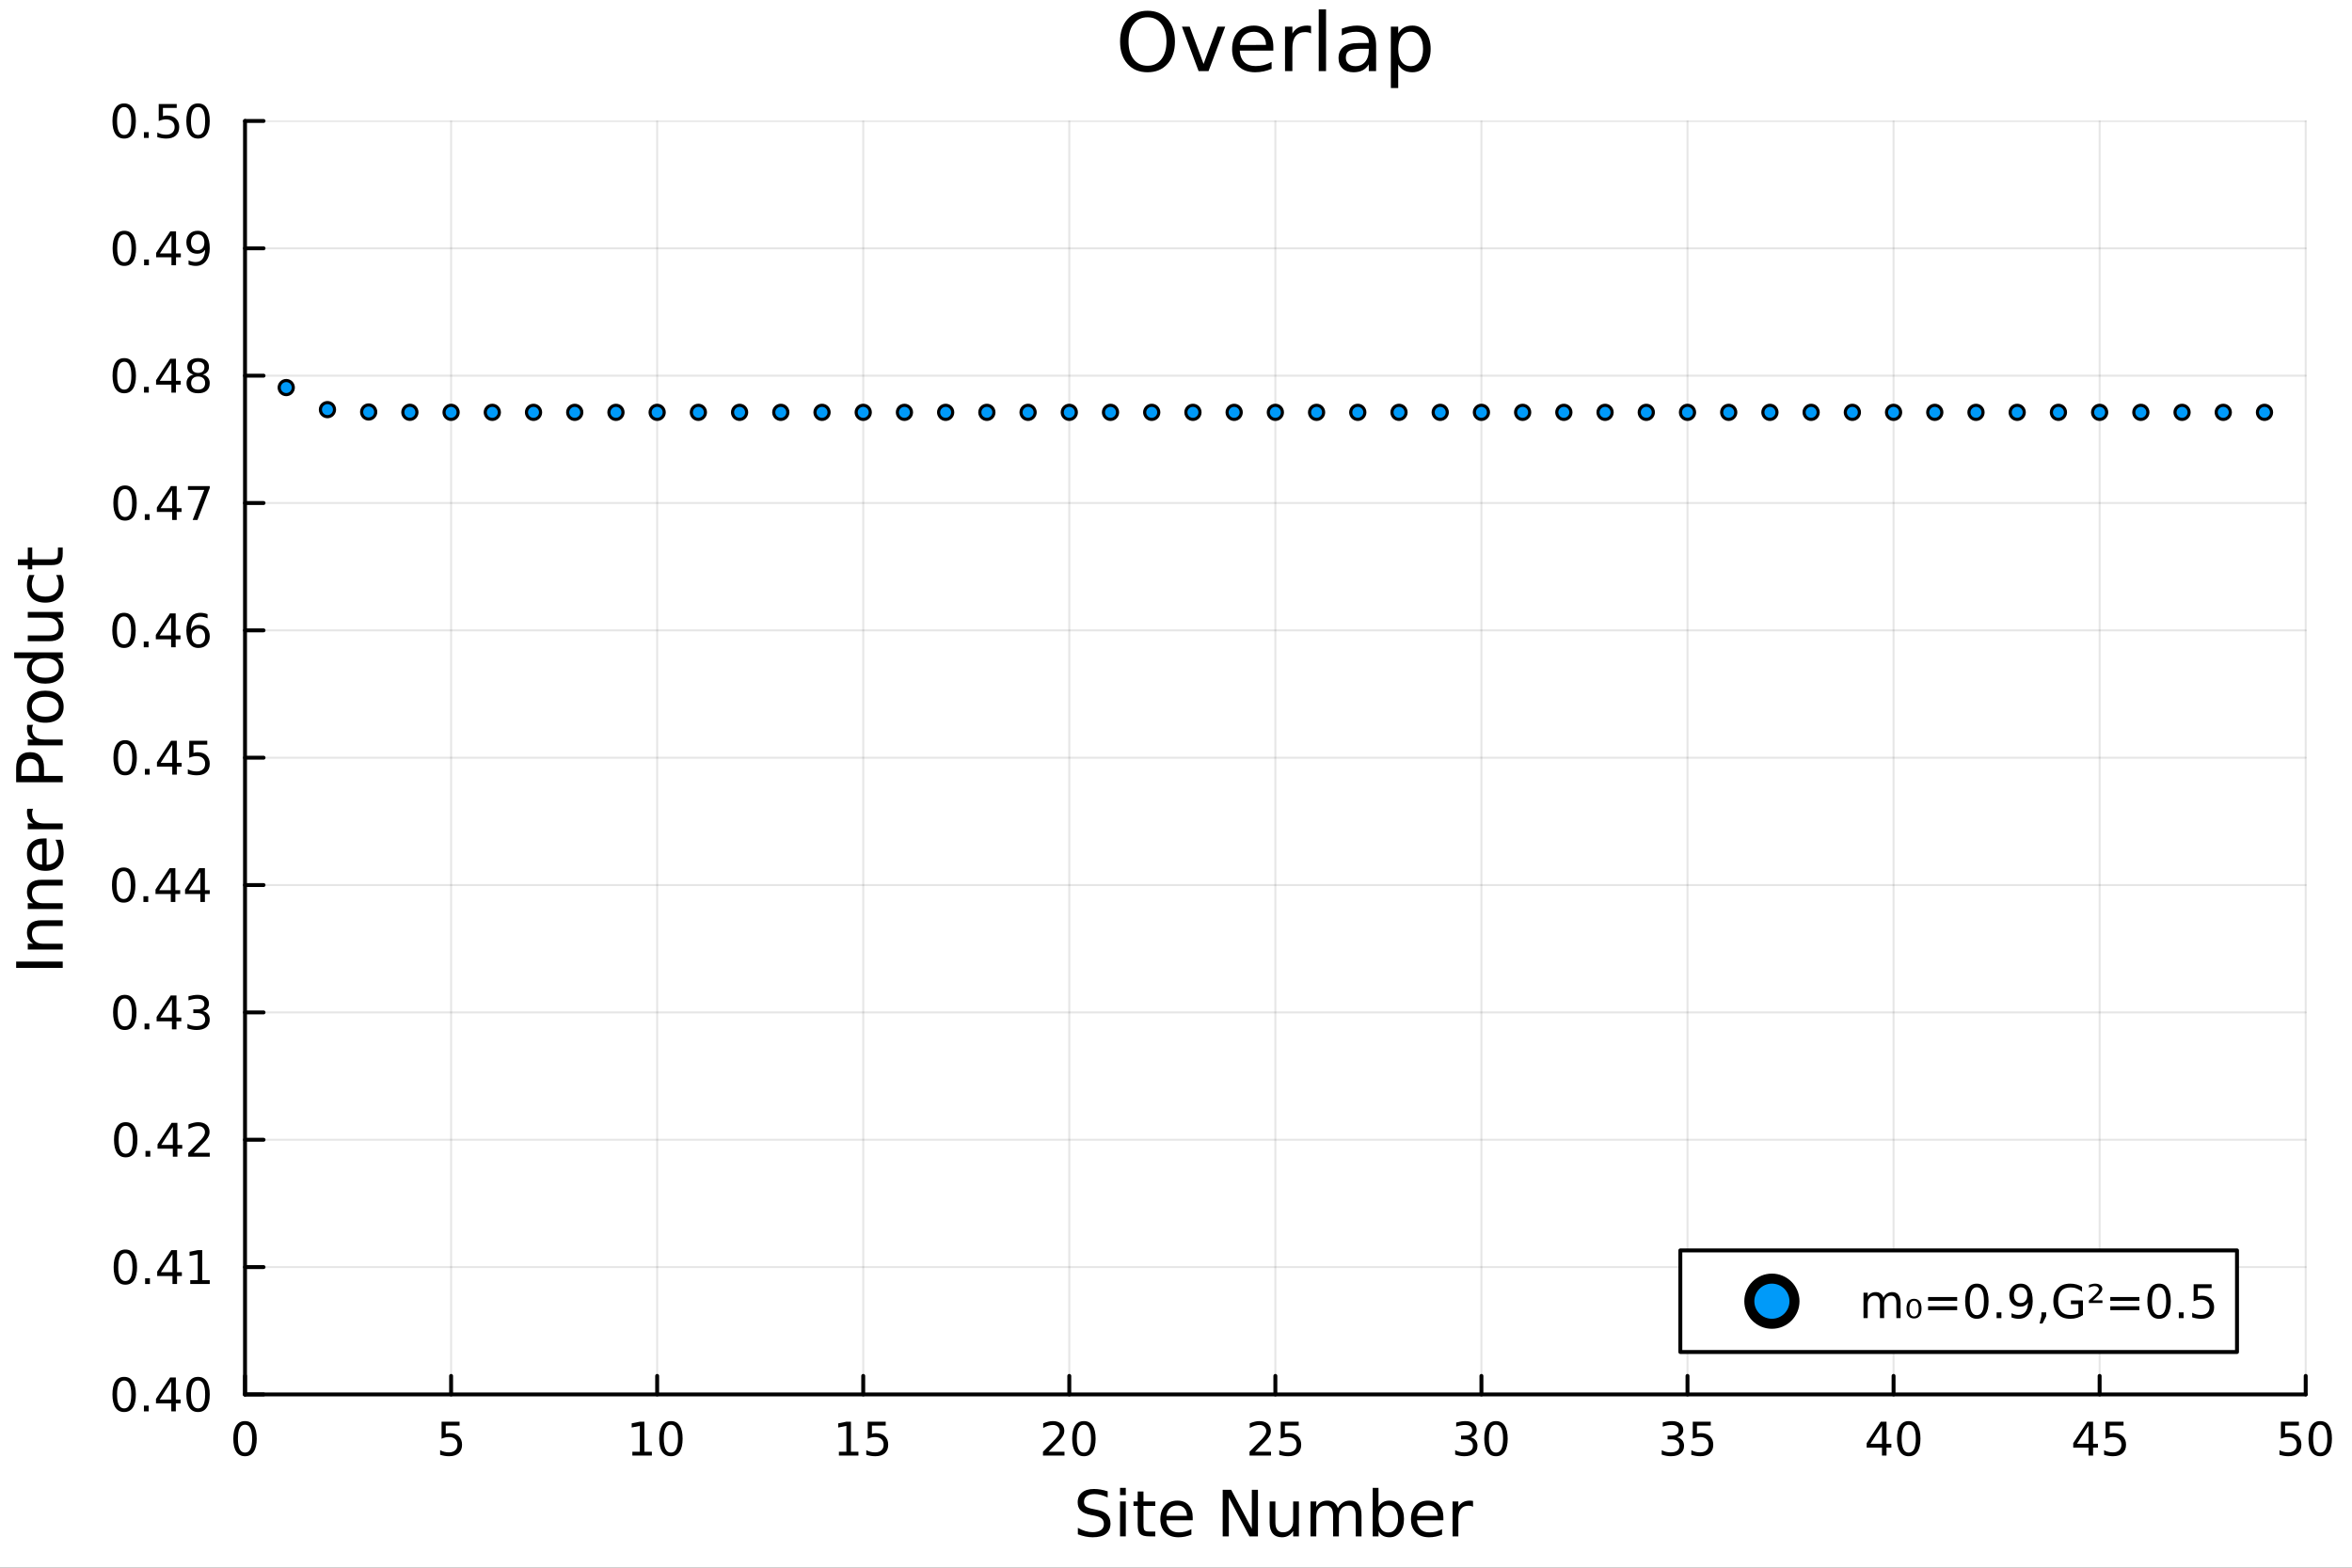 <?xml version="1.0" encoding="utf-8"?>
<svg xmlns="http://www.w3.org/2000/svg" xmlns:xlink="http://www.w3.org/1999/xlink" width="600" height="400" viewBox="0 0 2400 1600">
<rect x="0" y="0" width="2400" height="1600" fill="#333333" stroke="none"/>
<defs>
  <clipPath id="clip130">
    <rect x="0" y="0" width="2400" height="1600"/>
  </clipPath>
</defs>
<path clip-path="url(#clip130)" d="
M0 1600 L2400 1600 L2400 0 L0 0  Z
  " fill="#ffffff" fill-rule="evenodd" fill-opacity="1"/>
<defs>
  <clipPath id="clip131">
    <rect x="480" y="0" width="1681" height="1600"/>
  </clipPath>
</defs>
<path clip-path="url(#clip130)" d="
M250.028 1423.18 L2352.76 1423.18 L2352.76 123.472 L250.028 123.472  Z
  " fill="#ffffff" fill-rule="evenodd" fill-opacity="1"/>
<defs>
  <clipPath id="clip132">
    <rect x="250" y="123" width="2104" height="1301"/>
  </clipPath>
</defs>
<polyline clip-path="url(#clip132)" style="stroke:#000000; stroke-linecap:round; stroke-linejoin:round; stroke-width:2; stroke-opacity:0.1; fill:none" points="
  250.028,1423.18 250.028,123.472 
  "/>
<polyline clip-path="url(#clip132)" style="stroke:#000000; stroke-linecap:round; stroke-linejoin:round; stroke-width:2; stroke-opacity:0.1; fill:none" points="
  460.301,1423.18 460.301,123.472 
  "/>
<polyline clip-path="url(#clip132)" style="stroke:#000000; stroke-linecap:round; stroke-linejoin:round; stroke-width:2; stroke-opacity:0.1; fill:none" points="
  670.574,1423.18 670.574,123.472 
  "/>
<polyline clip-path="url(#clip132)" style="stroke:#000000; stroke-linecap:round; stroke-linejoin:round; stroke-width:2; stroke-opacity:0.1; fill:none" points="
  880.846,1423.18 880.846,123.472 
  "/>
<polyline clip-path="url(#clip132)" style="stroke:#000000; stroke-linecap:round; stroke-linejoin:round; stroke-width:2; stroke-opacity:0.1; fill:none" points="
  1091.12,1423.18 1091.12,123.472 
  "/>
<polyline clip-path="url(#clip132)" style="stroke:#000000; stroke-linecap:round; stroke-linejoin:round; stroke-width:2; stroke-opacity:0.1; fill:none" points="
  1301.39,1423.18 1301.39,123.472 
  "/>
<polyline clip-path="url(#clip132)" style="stroke:#000000; stroke-linecap:round; stroke-linejoin:round; stroke-width:2; stroke-opacity:0.1; fill:none" points="
  1511.66,1423.18 1511.66,123.472 
  "/>
<polyline clip-path="url(#clip132)" style="stroke:#000000; stroke-linecap:round; stroke-linejoin:round; stroke-width:2; stroke-opacity:0.1; fill:none" points="
  1721.94,1423.18 1721.94,123.472 
  "/>
<polyline clip-path="url(#clip132)" style="stroke:#000000; stroke-linecap:round; stroke-linejoin:round; stroke-width:2; stroke-opacity:0.1; fill:none" points="
  1932.21,1423.18 1932.21,123.472 
  "/>
<polyline clip-path="url(#clip132)" style="stroke:#000000; stroke-linecap:round; stroke-linejoin:round; stroke-width:2; stroke-opacity:0.1; fill:none" points="
  2142.48,1423.18 2142.48,123.472 
  "/>
<polyline clip-path="url(#clip132)" style="stroke:#000000; stroke-linecap:round; stroke-linejoin:round; stroke-width:2; stroke-opacity:0.1; fill:none" points="
  2352.76,1423.18 2352.76,123.472 
  "/>
<polyline clip-path="url(#clip130)" style="stroke:#000000; stroke-linecap:round; stroke-linejoin:round; stroke-width:4; stroke-opacity:1; fill:none" points="
  250.028,1423.18 2352.76,1423.18 
  "/>
<polyline clip-path="url(#clip130)" style="stroke:#000000; stroke-linecap:round; stroke-linejoin:round; stroke-width:4; stroke-opacity:1; fill:none" points="
  250.028,1423.18 250.028,1404.28 
  "/>
<polyline clip-path="url(#clip130)" style="stroke:#000000; stroke-linecap:round; stroke-linejoin:round; stroke-width:4; stroke-opacity:1; fill:none" points="
  460.301,1423.18 460.301,1404.28 
  "/>
<polyline clip-path="url(#clip130)" style="stroke:#000000; stroke-linecap:round; stroke-linejoin:round; stroke-width:4; stroke-opacity:1; fill:none" points="
  670.574,1423.18 670.574,1404.28 
  "/>
<polyline clip-path="url(#clip130)" style="stroke:#000000; stroke-linecap:round; stroke-linejoin:round; stroke-width:4; stroke-opacity:1; fill:none" points="
  880.846,1423.18 880.846,1404.28 
  "/>
<polyline clip-path="url(#clip130)" style="stroke:#000000; stroke-linecap:round; stroke-linejoin:round; stroke-width:4; stroke-opacity:1; fill:none" points="
  1091.12,1423.18 1091.12,1404.28 
  "/>
<polyline clip-path="url(#clip130)" style="stroke:#000000; stroke-linecap:round; stroke-linejoin:round; stroke-width:4; stroke-opacity:1; fill:none" points="
  1301.39,1423.18 1301.39,1404.28 
  "/>
<polyline clip-path="url(#clip130)" style="stroke:#000000; stroke-linecap:round; stroke-linejoin:round; stroke-width:4; stroke-opacity:1; fill:none" points="
  1511.66,1423.18 1511.66,1404.28 
  "/>
<polyline clip-path="url(#clip130)" style="stroke:#000000; stroke-linecap:round; stroke-linejoin:round; stroke-width:4; stroke-opacity:1; fill:none" points="
  1721.94,1423.18 1721.94,1404.28 
  "/>
<polyline clip-path="url(#clip130)" style="stroke:#000000; stroke-linecap:round; stroke-linejoin:round; stroke-width:4; stroke-opacity:1; fill:none" points="
  1932.21,1423.18 1932.21,1404.28 
  "/>
<polyline clip-path="url(#clip130)" style="stroke:#000000; stroke-linecap:round; stroke-linejoin:round; stroke-width:4; stroke-opacity:1; fill:none" points="
  2142.48,1423.18 2142.48,1404.28 
  "/>
<polyline clip-path="url(#clip130)" style="stroke:#000000; stroke-linecap:round; stroke-linejoin:round; stroke-width:4; stroke-opacity:1; fill:none" points="
  2352.76,1423.18 2352.76,1404.28 
  "/>
<path clip-path="url(#clip130)" d="M250.028 1454.1 Q246.417 1454.1 244.588 1457.66 Q242.783 1461.2 242.783 1468.33 Q242.783 1475.44 244.588 1479.01 Q246.417 1482.55 250.028 1482.55 Q253.662 1482.55 255.468 1479.01 Q257.297 1475.44 257.297 1468.33 Q257.297 1461.2 255.468 1457.66 Q253.662 1454.1 250.028 1454.1 M250.028 1450.39 Q255.838 1450.39 258.894 1455 Q261.973 1459.58 261.973 1468.33 Q261.973 1477.06 258.894 1481.67 Q255.838 1486.25 250.028 1486.25 Q244.218 1486.25 241.139 1481.67 Q238.084 1477.06 238.084 1468.33 Q238.084 1459.58 241.139 1455 Q244.218 1450.39 250.028 1450.39 Z" fill="#000000" fill-rule="evenodd" fill-opacity="1" /><path clip-path="url(#clip130)" d="M450.579 1451.02 L468.935 1451.02 L468.935 1454.96 L454.861 1454.96 L454.861 1463.43 Q455.88 1463.08 456.898 1462.92 Q457.917 1462.73 458.935 1462.73 Q464.722 1462.73 468.102 1465.9 Q471.481 1469.08 471.481 1474.49 Q471.481 1480.07 468.009 1483.17 Q464.537 1486.25 458.218 1486.25 Q456.042 1486.25 453.773 1485.88 Q451.528 1485.51 449.12 1484.77 L449.12 1480.07 Q451.204 1481.2 453.426 1481.76 Q455.648 1482.32 458.125 1482.32 Q462.13 1482.32 464.468 1480.21 Q466.806 1478.1 466.806 1474.49 Q466.806 1470.88 464.468 1468.77 Q462.13 1466.67 458.125 1466.67 Q456.25 1466.67 454.375 1467.08 Q452.523 1467.5 450.579 1468.38 L450.579 1451.02 Z" fill="#000000" fill-rule="evenodd" fill-opacity="1" /><path clip-path="url(#clip130)" d="M645.261 1481.64 L652.9 1481.64 L652.9 1455.28 L644.59 1456.95 L644.59 1452.69 L652.854 1451.02 L657.53 1451.02 L657.53 1481.64 L665.169 1481.64 L665.169 1485.58 L645.261 1485.58 L645.261 1481.64 Z" fill="#000000" fill-rule="evenodd" fill-opacity="1" /><path clip-path="url(#clip130)" d="M684.613 1454.1 Q681.002 1454.1 679.173 1457.66 Q677.368 1461.2 677.368 1468.33 Q677.368 1475.44 679.173 1479.01 Q681.002 1482.55 684.613 1482.55 Q688.247 1482.55 690.053 1479.01 Q691.881 1475.44 691.881 1468.33 Q691.881 1461.2 690.053 1457.66 Q688.247 1454.1 684.613 1454.1 M684.613 1450.39 Q690.423 1450.39 693.479 1455 Q696.557 1459.58 696.557 1468.33 Q696.557 1477.06 693.479 1481.67 Q690.423 1486.25 684.613 1486.25 Q678.803 1486.25 675.724 1481.67 Q672.669 1477.06 672.669 1468.33 Q672.669 1459.58 675.724 1455 Q678.803 1450.39 684.613 1450.39 Z" fill="#000000" fill-rule="evenodd" fill-opacity="1" /><path clip-path="url(#clip130)" d="M856.032 1481.64 L863.671 1481.64 L863.671 1455.28 L855.36 1456.95 L855.36 1452.69 L863.624 1451.02 L868.3 1451.02 L868.3 1481.64 L875.939 1481.64 L875.939 1485.58 L856.032 1485.58 L856.032 1481.64 Z" fill="#000000" fill-rule="evenodd" fill-opacity="1" /><path clip-path="url(#clip130)" d="M885.43 1451.02 L903.786 1451.02 L903.786 1454.96 L889.712 1454.96 L889.712 1463.43 Q890.731 1463.08 891.749 1462.92 Q892.768 1462.73 893.786 1462.73 Q899.573 1462.73 902.953 1465.9 Q906.332 1469.08 906.332 1474.49 Q906.332 1480.07 902.86 1483.17 Q899.388 1486.25 893.069 1486.25 Q890.893 1486.25 888.624 1485.88 Q886.379 1485.51 883.971 1484.77 L883.971 1480.07 Q886.055 1481.2 888.277 1481.76 Q890.499 1482.32 892.976 1482.32 Q896.981 1482.32 899.319 1480.21 Q901.657 1478.1 901.657 1474.49 Q901.657 1470.88 899.319 1468.77 Q896.981 1466.67 892.976 1466.67 Q891.101 1466.67 889.226 1467.08 Q887.374 1467.5 885.43 1468.38 L885.43 1451.02 Z" fill="#000000" fill-rule="evenodd" fill-opacity="1" /><path clip-path="url(#clip130)" d="M1069.89 1481.64 L1086.21 1481.64 L1086.21 1485.58 L1064.27 1485.58 L1064.27 1481.64 Q1066.93 1478.89 1071.51 1474.26 Q1076.12 1469.61 1077.3 1468.27 Q1079.55 1465.74 1080.42 1464.01 Q1081.33 1462.25 1081.33 1460.56 Q1081.33 1457.8 1079.38 1456.07 Q1077.46 1454.33 1074.36 1454.33 Q1072.16 1454.33 1069.71 1455.09 Q1067.28 1455.86 1064.5 1457.41 L1064.5 1452.69 Q1067.32 1451.55 1069.78 1450.97 Q1072.23 1450.39 1074.27 1450.39 Q1079.64 1450.39 1082.83 1453.08 Q1086.03 1455.77 1086.03 1460.26 Q1086.03 1462.39 1085.22 1464.31 Q1084.43 1466.2 1082.32 1468.8 Q1081.74 1469.47 1078.64 1472.69 Q1075.54 1475.88 1069.89 1481.64 Z" fill="#000000" fill-rule="evenodd" fill-opacity="1" /><path clip-path="url(#clip130)" d="M1106.03 1454.1 Q1102.42 1454.1 1100.59 1457.66 Q1098.78 1461.2 1098.78 1468.33 Q1098.78 1475.44 1100.59 1479.01 Q1102.42 1482.55 1106.03 1482.55 Q1109.66 1482.55 1111.47 1479.01 Q1113.3 1475.44 1113.3 1468.33 Q1113.3 1461.2 1111.47 1457.66 Q1109.66 1454.1 1106.03 1454.1 M1106.03 1450.39 Q1111.84 1450.39 1114.89 1455 Q1117.97 1459.58 1117.97 1468.33 Q1117.97 1477.06 1114.89 1481.67 Q1111.84 1486.25 1106.03 1486.25 Q1100.22 1486.25 1097.14 1481.67 Q1094.08 1477.06 1094.08 1468.33 Q1094.08 1459.58 1097.14 1455 Q1100.22 1450.39 1106.03 1450.39 Z" fill="#000000" fill-rule="evenodd" fill-opacity="1" /><path clip-path="url(#clip130)" d="M1280.66 1481.64 L1296.98 1481.64 L1296.98 1485.58 L1275.04 1485.58 L1275.04 1481.64 Q1277.7 1478.89 1282.28 1474.26 Q1286.89 1469.61 1288.07 1468.27 Q1290.32 1465.74 1291.2 1464.01 Q1292.1 1462.25 1292.1 1460.56 Q1292.1 1457.8 1290.15 1456.07 Q1288.23 1454.33 1285.13 1454.33 Q1282.93 1454.33 1280.48 1455.09 Q1278.05 1455.86 1275.27 1457.41 L1275.27 1452.69 Q1278.09 1451.55 1280.55 1450.97 Q1283 1450.39 1285.04 1450.39 Q1290.41 1450.39 1293.6 1453.08 Q1296.8 1455.77 1296.8 1460.26 Q1296.8 1462.39 1295.99 1464.31 Q1295.2 1466.2 1293.09 1468.8 Q1292.51 1469.47 1289.41 1472.69 Q1286.31 1475.88 1280.66 1481.64 Z" fill="#000000" fill-rule="evenodd" fill-opacity="1" /><path clip-path="url(#clip130)" d="M1306.84 1451.02 L1325.2 1451.02 L1325.2 1454.96 L1311.13 1454.96 L1311.13 1463.43 Q1312.14 1463.08 1313.16 1462.92 Q1314.18 1462.73 1315.2 1462.73 Q1320.99 1462.73 1324.37 1465.9 Q1327.75 1469.08 1327.75 1474.49 Q1327.75 1480.07 1324.27 1483.17 Q1320.8 1486.25 1314.48 1486.25 Q1312.31 1486.25 1310.04 1485.88 Q1307.79 1485.51 1305.39 1484.77 L1305.39 1480.07 Q1307.47 1481.2 1309.69 1481.76 Q1311.91 1482.32 1314.39 1482.32 Q1318.39 1482.32 1320.73 1480.21 Q1323.07 1478.1 1323.07 1474.49 Q1323.07 1470.88 1320.73 1468.77 Q1318.39 1466.67 1314.39 1466.67 Q1312.51 1466.67 1310.64 1467.08 Q1308.79 1467.5 1306.84 1468.38 L1306.84 1451.02 Z" fill="#000000" fill-rule="evenodd" fill-opacity="1" /><path clip-path="url(#clip130)" d="M1500.51 1466.95 Q1503.86 1467.66 1505.74 1469.93 Q1507.64 1472.2 1507.64 1475.53 Q1507.64 1480.65 1504.12 1483.45 Q1500.6 1486.25 1494.12 1486.25 Q1491.94 1486.25 1489.63 1485.81 Q1487.34 1485.39 1484.88 1484.54 L1484.88 1480.02 Q1486.83 1481.16 1489.14 1481.74 Q1491.46 1482.32 1493.98 1482.32 Q1498.38 1482.32 1500.67 1480.58 Q1502.98 1478.84 1502.98 1475.53 Q1502.98 1472.48 1500.83 1470.77 Q1498.7 1469.03 1494.88 1469.03 L1490.85 1469.03 L1490.85 1465.19 L1495.07 1465.19 Q1498.52 1465.19 1500.35 1463.82 Q1502.17 1462.43 1502.17 1459.84 Q1502.17 1457.18 1500.28 1455.77 Q1498.4 1454.33 1494.88 1454.33 Q1492.96 1454.33 1490.76 1454.75 Q1488.56 1455.16 1485.92 1456.04 L1485.92 1451.88 Q1488.59 1451.14 1490.9 1450.77 Q1493.24 1450.39 1495.3 1450.39 Q1500.62 1450.39 1503.73 1452.83 Q1506.83 1455.23 1506.83 1459.35 Q1506.83 1462.22 1505.18 1464.21 Q1503.54 1466.18 1500.51 1466.95 Z" fill="#000000" fill-rule="evenodd" fill-opacity="1" /><path clip-path="url(#clip130)" d="M1526.5 1454.1 Q1522.89 1454.1 1521.06 1457.66 Q1519.26 1461.2 1519.26 1468.33 Q1519.26 1475.44 1521.06 1479.01 Q1522.89 1482.55 1526.5 1482.55 Q1530.14 1482.55 1531.94 1479.01 Q1533.77 1475.44 1533.77 1468.33 Q1533.77 1461.2 1531.94 1457.66 Q1530.14 1454.1 1526.5 1454.1 M1526.5 1450.39 Q1532.31 1450.39 1535.37 1455 Q1538.45 1459.58 1538.45 1468.33 Q1538.45 1477.06 1535.37 1481.67 Q1532.31 1486.25 1526.5 1486.25 Q1520.69 1486.25 1517.61 1481.67 Q1514.56 1477.06 1514.56 1468.33 Q1514.56 1459.58 1517.61 1455 Q1520.69 1450.39 1526.5 1450.39 Z" fill="#000000" fill-rule="evenodd" fill-opacity="1" /><path clip-path="url(#clip130)" d="M1711.28 1466.95 Q1714.63 1467.66 1716.51 1469.93 Q1718.41 1472.2 1718.41 1475.53 Q1718.41 1480.65 1714.89 1483.45 Q1711.37 1486.25 1704.89 1486.25 Q1702.71 1486.25 1700.4 1485.81 Q1698.11 1485.39 1695.65 1484.54 L1695.65 1480.02 Q1697.6 1481.16 1699.91 1481.74 Q1702.23 1482.32 1704.75 1482.32 Q1709.15 1482.32 1711.44 1480.58 Q1713.75 1478.84 1713.75 1475.53 Q1713.75 1472.48 1711.6 1470.77 Q1709.47 1469.03 1705.65 1469.03 L1701.63 1469.03 L1701.63 1465.19 L1705.84 1465.19 Q1709.29 1465.19 1711.12 1463.82 Q1712.94 1462.43 1712.94 1459.84 Q1712.94 1457.18 1711.05 1455.77 Q1709.17 1454.33 1705.65 1454.33 Q1703.73 1454.33 1701.53 1454.75 Q1699.33 1455.16 1696.69 1456.04 L1696.69 1451.88 Q1699.36 1451.14 1701.67 1450.77 Q1704.01 1450.39 1706.07 1450.39 Q1711.39 1450.39 1714.5 1452.83 Q1717.6 1455.23 1717.6 1459.35 Q1717.6 1462.22 1715.95 1464.21 Q1714.31 1466.18 1711.28 1466.95 Z" fill="#000000" fill-rule="evenodd" fill-opacity="1" /><path clip-path="url(#clip130)" d="M1727.32 1451.02 L1745.68 1451.02 L1745.68 1454.96 L1731.6 1454.96 L1731.6 1463.43 Q1732.62 1463.08 1733.64 1462.92 Q1734.66 1462.73 1735.68 1462.73 Q1741.46 1462.73 1744.84 1465.9 Q1748.22 1469.08 1748.22 1474.49 Q1748.22 1480.07 1744.75 1483.17 Q1741.28 1486.25 1734.96 1486.25 Q1732.78 1486.25 1730.51 1485.88 Q1728.27 1485.51 1725.86 1484.77 L1725.86 1480.07 Q1727.94 1481.2 1730.17 1481.76 Q1732.39 1482.32 1734.87 1482.32 Q1738.87 1482.32 1741.21 1480.21 Q1743.55 1478.1 1743.55 1474.49 Q1743.55 1470.88 1741.21 1468.77 Q1738.87 1466.67 1734.87 1466.67 Q1732.99 1466.67 1731.12 1467.08 Q1729.26 1467.5 1727.32 1468.38 L1727.32 1451.02 Z" fill="#000000" fill-rule="evenodd" fill-opacity="1" /><path clip-path="url(#clip130)" d="M1920.38 1455.09 L1908.58 1473.54 L1920.38 1473.54 L1920.38 1455.09 M1919.15 1451.02 L1925.03 1451.02 L1925.03 1473.54 L1929.96 1473.54 L1929.96 1477.43 L1925.03 1477.43 L1925.03 1485.58 L1920.38 1485.58 L1920.38 1477.43 L1904.78 1477.43 L1904.78 1472.92 L1919.15 1451.02 Z" fill="#000000" fill-rule="evenodd" fill-opacity="1" /><path clip-path="url(#clip130)" d="M1947.7 1454.1 Q1944.09 1454.1 1942.26 1457.66 Q1940.45 1461.2 1940.45 1468.33 Q1940.45 1475.44 1942.26 1479.01 Q1944.09 1482.55 1947.7 1482.55 Q1951.33 1482.55 1953.14 1479.01 Q1954.96 1475.44 1954.96 1468.33 Q1954.96 1461.2 1953.14 1457.66 Q1951.33 1454.1 1947.7 1454.1 M1947.7 1450.39 Q1953.51 1450.39 1956.56 1455 Q1959.64 1459.58 1959.64 1468.33 Q1959.64 1477.06 1956.56 1481.67 Q1953.51 1486.25 1947.7 1486.25 Q1941.89 1486.25 1938.81 1481.67 Q1935.75 1477.06 1935.75 1468.33 Q1935.75 1459.58 1938.81 1455 Q1941.89 1450.39 1947.7 1450.39 Z" fill="#000000" fill-rule="evenodd" fill-opacity="1" /><path clip-path="url(#clip130)" d="M2131.15 1455.09 L2119.35 1473.54 L2131.15 1473.54 L2131.15 1455.09 M2129.93 1451.02 L2135.8 1451.02 L2135.8 1473.54 L2140.74 1473.54 L2140.74 1477.43 L2135.8 1477.43 L2135.8 1485.58 L2131.15 1485.58 L2131.15 1477.43 L2115.55 1477.43 L2115.55 1472.92 L2129.93 1451.02 Z" fill="#000000" fill-rule="evenodd" fill-opacity="1" /><path clip-path="url(#clip130)" d="M2148.51 1451.02 L2166.87 1451.02 L2166.87 1454.96 L2152.8 1454.96 L2152.8 1463.43 Q2153.81 1463.08 2154.83 1462.92 Q2155.85 1462.73 2156.87 1462.73 Q2162.66 1462.73 2166.04 1465.9 Q2169.42 1469.08 2169.42 1474.49 Q2169.42 1480.07 2165.94 1483.17 Q2162.47 1486.25 2156.15 1486.25 Q2153.98 1486.25 2151.71 1485.88 Q2149.46 1485.51 2147.05 1484.77 L2147.05 1480.07 Q2149.14 1481.2 2151.36 1481.76 Q2153.58 1482.32 2156.06 1482.32 Q2160.06 1482.32 2162.4 1480.21 Q2164.74 1478.1 2164.74 1474.49 Q2164.74 1470.88 2162.4 1468.77 Q2160.06 1466.67 2156.06 1466.67 Q2154.18 1466.67 2152.31 1467.08 Q2150.46 1467.5 2148.51 1468.38 L2148.51 1451.02 Z" fill="#000000" fill-rule="evenodd" fill-opacity="1" /><path clip-path="url(#clip130)" d="M2327.46 1451.02 L2345.81 1451.02 L2345.81 1454.96 L2331.74 1454.96 L2331.74 1463.43 Q2332.76 1463.08 2333.77 1462.92 Q2334.79 1462.73 2335.81 1462.73 Q2341.6 1462.73 2344.98 1465.9 Q2348.36 1469.08 2348.36 1474.49 Q2348.36 1480.07 2344.89 1483.17 Q2341.41 1486.25 2335.09 1486.25 Q2332.92 1486.25 2330.65 1485.88 Q2328.4 1485.51 2326 1484.77 L2326 1480.07 Q2328.08 1481.2 2330.3 1481.76 Q2332.52 1482.32 2335 1482.32 Q2339.01 1482.32 2341.34 1480.21 Q2343.68 1478.1 2343.68 1474.49 Q2343.68 1470.88 2341.34 1468.77 Q2339.01 1466.67 2335 1466.67 Q2333.13 1466.67 2331.25 1467.08 Q2329.4 1467.5 2327.46 1468.38 L2327.46 1451.02 Z" fill="#000000" fill-rule="evenodd" fill-opacity="1" /><path clip-path="url(#clip130)" d="M2367.57 1454.1 Q2363.96 1454.1 2362.13 1457.66 Q2360.33 1461.2 2360.33 1468.33 Q2360.33 1475.44 2362.13 1479.01 Q2363.96 1482.55 2367.57 1482.55 Q2371.2 1482.55 2373.01 1479.01 Q2374.84 1475.44 2374.84 1468.33 Q2374.84 1461.2 2373.01 1457.66 Q2371.2 1454.1 2367.57 1454.1 M2367.57 1450.39 Q2373.38 1450.39 2376.44 1455 Q2379.52 1459.58 2379.52 1468.33 Q2379.52 1477.06 2376.44 1481.67 Q2373.38 1486.25 2367.57 1486.25 Q2361.76 1486.25 2358.68 1481.67 Q2355.63 1477.06 2355.63 1468.33 Q2355.63 1459.58 2358.68 1455 Q2361.76 1450.39 2367.57 1450.39 Z" fill="#000000" fill-rule="evenodd" fill-opacity="1" /><path clip-path="url(#clip130)" d="M1130.27 1522.08 L1130.27 1528.35 Q1126.61 1526.6 1123.36 1525.74 Q1120.11 1524.88 1117.09 1524.88 Q1111.84 1524.88 1108.97 1526.92 Q1106.14 1528.96 1106.14 1532.71 Q1106.14 1535.87 1108.02 1537.49 Q1109.93 1539.08 1115.21 1540.07 L1119.09 1540.86 Q1126.29 1542.23 1129.69 1545.7 Q1133.13 1549.14 1133.13 1554.93 Q1133.13 1561.84 1128.48 1565.4 Q1123.87 1568.97 1114.92 1568.97 Q1111.55 1568.97 1107.73 1568.2 Q1103.94 1567.44 1099.87 1565.94 L1099.87 1559.32 Q1103.78 1561.52 1107.54 1562.63 Q1111.3 1563.75 1114.92 1563.75 Q1120.43 1563.75 1123.42 1561.58 Q1126.41 1559.42 1126.41 1555.41 Q1126.41 1551.91 1124.25 1549.93 Q1122.12 1547.96 1117.22 1546.97 L1113.3 1546.21 Q1106.11 1544.78 1102.89 1541.72 Q1099.68 1538.67 1099.68 1533.22 Q1099.68 1526.92 1104.1 1523.29 Q1108.56 1519.66 1116.36 1519.66 Q1119.7 1519.66 1123.17 1520.27 Q1126.64 1520.87 1130.27 1522.08 Z" fill="#000000" fill-rule="evenodd" fill-opacity="1" /><path clip-path="url(#clip130)" d="M1142.9 1532.4 L1148.76 1532.4 L1148.76 1568.04 L1142.9 1568.04 L1142.9 1532.4 M1142.9 1518.52 L1148.76 1518.52 L1148.76 1525.93 L1142.9 1525.93 L1142.9 1518.52 Z" fill="#000000" fill-rule="evenodd" fill-opacity="1" /><path clip-path="url(#clip130)" d="M1166.81 1522.27 L1166.81 1532.4 L1178.87 1532.4 L1178.87 1536.95 L1166.81 1536.95 L1166.81 1556.3 Q1166.81 1560.66 1167.98 1561.9 Q1169.19 1563.14 1172.85 1563.14 L1178.87 1563.14 L1178.87 1568.04 L1172.85 1568.04 Q1166.07 1568.04 1163.49 1565.53 Q1160.92 1562.98 1160.92 1556.3 L1160.92 1536.95 L1156.62 1536.95 L1156.62 1532.4 L1160.92 1532.4 L1160.92 1522.27 L1166.81 1522.27 Z" fill="#000000" fill-rule="evenodd" fill-opacity="1" /><path clip-path="url(#clip130)" d="M1217.06 1548.76 L1217.06 1551.62 L1190.14 1551.62 Q1190.52 1557.67 1193.76 1560.85 Q1197.04 1564 1202.87 1564 Q1206.24 1564 1209.39 1563.17 Q1212.57 1562.35 1215.69 1560.69 L1215.69 1566.23 Q1212.54 1567.57 1209.23 1568.27 Q1205.92 1568.97 1202.52 1568.97 Q1193.99 1568.97 1188.99 1564 Q1184.02 1559.04 1184.02 1550.57 Q1184.02 1541.82 1188.73 1536.69 Q1193.48 1531.54 1201.5 1531.54 Q1208.69 1531.54 1212.86 1536.18 Q1217.06 1540.8 1217.06 1548.76 M1211.21 1547.04 Q1211.14 1542.23 1208.5 1539.37 Q1205.89 1536.5 1201.56 1536.5 Q1196.66 1536.5 1193.7 1539.27 Q1190.77 1542.04 1190.33 1547.07 L1211.21 1547.04 Z" fill="#000000" fill-rule="evenodd" fill-opacity="1" /><path clip-path="url(#clip130)" d="M1247.65 1520.52 L1256.31 1520.52 L1277.38 1560.28 L1277.38 1520.52 L1283.62 1520.52 L1283.62 1568.04 L1274.96 1568.04 L1253.89 1528.29 L1253.89 1568.04 L1247.65 1568.04 L1247.65 1520.52 Z" fill="#000000" fill-rule="evenodd" fill-opacity="1" /><path clip-path="url(#clip130)" d="M1295.55 1553.98 L1295.55 1532.4 L1301.41 1532.4 L1301.41 1553.75 Q1301.41 1558.81 1303.38 1561.36 Q1305.35 1563.87 1309.3 1563.87 Q1314.04 1563.87 1316.78 1560.85 Q1319.55 1557.83 1319.55 1552.61 L1319.55 1532.4 L1325.41 1532.4 L1325.41 1568.04 L1319.55 1568.04 L1319.55 1562.57 Q1317.42 1565.82 1314.58 1567.41 Q1311.78 1568.97 1308.06 1568.97 Q1301.92 1568.97 1298.73 1565.15 Q1295.55 1561.33 1295.55 1553.98 M1310.29 1531.54 L1310.29 1531.54 Z" fill="#000000" fill-rule="evenodd" fill-opacity="1" /><path clip-path="url(#clip130)" d="M1365.22 1539.24 Q1367.42 1535.29 1370.48 1533.41 Q1373.53 1531.54 1377.67 1531.54 Q1383.24 1531.54 1386.26 1535.45 Q1389.29 1539.33 1389.29 1546.53 L1389.29 1568.04 L1383.4 1568.04 L1383.4 1546.72 Q1383.4 1541.59 1381.58 1539.11 Q1379.77 1536.63 1376.05 1536.63 Q1371.49 1536.63 1368.85 1539.65 Q1366.21 1542.68 1366.21 1547.9 L1366.21 1568.04 L1360.32 1568.04 L1360.32 1546.72 Q1360.32 1541.56 1358.51 1539.11 Q1356.69 1536.63 1352.91 1536.63 Q1348.42 1536.63 1345.78 1539.68 Q1343.14 1542.71 1343.14 1547.9 L1343.14 1568.04 L1337.25 1568.04 L1337.25 1532.4 L1343.14 1532.4 L1343.14 1537.93 Q1345.14 1534.66 1347.94 1533.1 Q1350.74 1531.54 1354.59 1531.54 Q1358.48 1531.54 1361.18 1533.51 Q1363.92 1535.48 1365.22 1539.24 Z" fill="#000000" fill-rule="evenodd" fill-opacity="1" /><path clip-path="url(#clip130)" d="M1426.56 1550.25 Q1426.56 1543.79 1423.88 1540.13 Q1421.24 1536.44 1416.6 1536.44 Q1411.95 1536.44 1409.27 1540.13 Q1406.63 1543.79 1406.63 1550.25 Q1406.63 1556.71 1409.27 1560.4 Q1411.95 1564.07 1416.6 1564.07 Q1421.24 1564.07 1423.88 1560.4 Q1426.56 1556.71 1426.56 1550.25 M1406.63 1537.81 Q1408.48 1534.62 1411.28 1533.1 Q1414.11 1531.54 1418.03 1531.54 Q1424.52 1531.54 1428.56 1536.69 Q1432.64 1541.85 1432.64 1550.25 Q1432.64 1558.65 1428.56 1563.81 Q1424.52 1568.97 1418.03 1568.97 Q1414.11 1568.97 1411.28 1567.44 Q1408.48 1565.88 1406.63 1562.7 L1406.63 1568.04 L1400.74 1568.04 L1400.74 1518.52 L1406.63 1518.52 L1406.63 1537.81 Z" fill="#000000" fill-rule="evenodd" fill-opacity="1" /><path clip-path="url(#clip130)" d="M1472.84 1548.76 L1472.84 1551.62 L1445.91 1551.62 Q1446.29 1557.67 1449.54 1560.85 Q1452.82 1564 1458.64 1564 Q1462.01 1564 1465.17 1563.17 Q1468.35 1562.35 1471.47 1560.69 L1471.47 1566.23 Q1468.32 1567.57 1465.01 1568.27 Q1461.7 1568.97 1458.29 1568.97 Q1449.76 1568.97 1444.76 1564 Q1439.8 1559.04 1439.8 1550.57 Q1439.8 1541.82 1444.51 1536.69 Q1449.25 1531.54 1457.27 1531.54 Q1464.47 1531.54 1468.64 1536.18 Q1472.84 1540.8 1472.84 1548.76 M1466.98 1547.04 Q1466.92 1542.23 1464.27 1539.37 Q1461.66 1536.5 1457.34 1536.5 Q1452.43 1536.5 1449.47 1539.27 Q1446.55 1542.04 1446.1 1547.07 L1466.98 1547.04 Z" fill="#000000" fill-rule="evenodd" fill-opacity="1" /><path clip-path="url(#clip130)" d="M1503.11 1537.87 Q1502.12 1537.3 1500.94 1537.04 Q1499.8 1536.76 1498.39 1536.76 Q1493.43 1536.76 1490.76 1540 Q1488.11 1543.22 1488.11 1549.27 L1488.11 1568.04 L1482.23 1568.04 L1482.23 1532.4 L1488.11 1532.4 L1488.11 1537.93 Q1489.96 1534.69 1492.92 1533.13 Q1495.88 1531.54 1500.11 1531.54 Q1500.72 1531.54 1501.45 1531.63 Q1502.18 1531.7 1503.07 1531.85 L1503.11 1537.87 Z" fill="#000000" fill-rule="evenodd" fill-opacity="1" /><polyline clip-path="url(#clip132)" style="stroke:#000000; stroke-linecap:round; stroke-linejoin:round; stroke-width:2; stroke-opacity:0.1; fill:none" points="
  250.028,1423.18 2352.76,1423.18 
  "/>
<polyline clip-path="url(#clip132)" style="stroke:#000000; stroke-linecap:round; stroke-linejoin:round; stroke-width:2; stroke-opacity:0.1; fill:none" points="
  250.028,1293.21 2352.76,1293.21 
  "/>
<polyline clip-path="url(#clip132)" style="stroke:#000000; stroke-linecap:round; stroke-linejoin:round; stroke-width:2; stroke-opacity:0.1; fill:none" points="
  250.028,1163.24 2352.76,1163.24 
  "/>
<polyline clip-path="url(#clip132)" style="stroke:#000000; stroke-linecap:round; stroke-linejoin:round; stroke-width:2; stroke-opacity:0.1; fill:none" points="
  250.028,1033.27 2352.76,1033.27 
  "/>
<polyline clip-path="url(#clip132)" style="stroke:#000000; stroke-linecap:round; stroke-linejoin:round; stroke-width:2; stroke-opacity:0.1; fill:none" points="
  250.028,903.297 2352.76,903.297 
  "/>
<polyline clip-path="url(#clip132)" style="stroke:#000000; stroke-linecap:round; stroke-linejoin:round; stroke-width:2; stroke-opacity:0.1; fill:none" points="
  250.028,773.326 2352.76,773.326 
  "/>
<polyline clip-path="url(#clip132)" style="stroke:#000000; stroke-linecap:round; stroke-linejoin:round; stroke-width:2; stroke-opacity:0.1; fill:none" points="
  250.028,643.355 2352.76,643.355 
  "/>
<polyline clip-path="url(#clip132)" style="stroke:#000000; stroke-linecap:round; stroke-linejoin:round; stroke-width:2; stroke-opacity:0.1; fill:none" points="
  250.028,513.384 2352.76,513.384 
  "/>
<polyline clip-path="url(#clip132)" style="stroke:#000000; stroke-linecap:round; stroke-linejoin:round; stroke-width:2; stroke-opacity:0.1; fill:none" points="
  250.028,383.414 2352.76,383.414 
  "/>
<polyline clip-path="url(#clip132)" style="stroke:#000000; stroke-linecap:round; stroke-linejoin:round; stroke-width:2; stroke-opacity:0.1; fill:none" points="
  250.028,253.443 2352.76,253.443 
  "/>
<polyline clip-path="url(#clip132)" style="stroke:#000000; stroke-linecap:round; stroke-linejoin:round; stroke-width:2; stroke-opacity:0.1; fill:none" points="
  250.028,123.472 2352.76,123.472 
  "/>
<polyline clip-path="url(#clip130)" style="stroke:#000000; stroke-linecap:round; stroke-linejoin:round; stroke-width:4; stroke-opacity:1; fill:none" points="
  250.028,1423.18 250.028,123.472 
  "/>
<polyline clip-path="url(#clip130)" style="stroke:#000000; stroke-linecap:round; stroke-linejoin:round; stroke-width:4; stroke-opacity:1; fill:none" points="
  250.028,1423.18 268.926,1423.18 
  "/>
<polyline clip-path="url(#clip130)" style="stroke:#000000; stroke-linecap:round; stroke-linejoin:round; stroke-width:4; stroke-opacity:1; fill:none" points="
  250.028,1293.21 268.926,1293.21 
  "/>
<polyline clip-path="url(#clip130)" style="stroke:#000000; stroke-linecap:round; stroke-linejoin:round; stroke-width:4; stroke-opacity:1; fill:none" points="
  250.028,1163.24 268.926,1163.24 
  "/>
<polyline clip-path="url(#clip130)" style="stroke:#000000; stroke-linecap:round; stroke-linejoin:round; stroke-width:4; stroke-opacity:1; fill:none" points="
  250.028,1033.27 268.926,1033.27 
  "/>
<polyline clip-path="url(#clip130)" style="stroke:#000000; stroke-linecap:round; stroke-linejoin:round; stroke-width:4; stroke-opacity:1; fill:none" points="
  250.028,903.297 268.926,903.297 
  "/>
<polyline clip-path="url(#clip130)" style="stroke:#000000; stroke-linecap:round; stroke-linejoin:round; stroke-width:4; stroke-opacity:1; fill:none" points="
  250.028,773.326 268.926,773.326 
  "/>
<polyline clip-path="url(#clip130)" style="stroke:#000000; stroke-linecap:round; stroke-linejoin:round; stroke-width:4; stroke-opacity:1; fill:none" points="
  250.028,643.355 268.926,643.355 
  "/>
<polyline clip-path="url(#clip130)" style="stroke:#000000; stroke-linecap:round; stroke-linejoin:round; stroke-width:4; stroke-opacity:1; fill:none" points="
  250.028,513.384 268.926,513.384 
  "/>
<polyline clip-path="url(#clip130)" style="stroke:#000000; stroke-linecap:round; stroke-linejoin:round; stroke-width:4; stroke-opacity:1; fill:none" points="
  250.028,383.414 268.926,383.414 
  "/>
<polyline clip-path="url(#clip130)" style="stroke:#000000; stroke-linecap:round; stroke-linejoin:round; stroke-width:4; stroke-opacity:1; fill:none" points="
  250.028,253.443 268.926,253.443 
  "/>
<polyline clip-path="url(#clip130)" style="stroke:#000000; stroke-linecap:round; stroke-linejoin:round; stroke-width:4; stroke-opacity:1; fill:none" points="
  250.028,123.472 268.926,123.472 
  "/>
<path clip-path="url(#clip130)" d="M126.691 1408.98 Q123.08 1408.98 121.251 1412.54 Q119.445 1416.08 119.445 1423.21 Q119.445 1430.32 121.251 1433.89 Q123.08 1437.43 126.691 1437.43 Q130.325 1437.43 132.13 1433.89 Q133.959 1430.32 133.959 1423.21 Q133.959 1416.08 132.13 1412.54 Q130.325 1408.98 126.691 1408.98 M126.691 1405.27 Q132.501 1405.27 135.556 1409.88 Q138.635 1414.46 138.635 1423.21 Q138.635 1431.94 135.556 1436.55 Q132.501 1441.13 126.691 1441.13 Q120.88 1441.13 117.802 1436.55 Q114.746 1431.94 114.746 1423.21 Q114.746 1414.46 117.802 1409.88 Q120.88 1405.27 126.691 1405.27 Z" fill="#000000" fill-rule="evenodd" fill-opacity="1" /><path clip-path="url(#clip130)" d="M146.853 1434.58 L151.737 1434.58 L151.737 1440.46 L146.853 1440.46 L146.853 1434.58 Z" fill="#000000" fill-rule="evenodd" fill-opacity="1" /><path clip-path="url(#clip130)" d="M174.769 1409.97 L162.964 1428.42 L174.769 1428.42 L174.769 1409.97 M173.542 1405.9 L179.422 1405.9 L179.422 1428.42 L184.352 1428.42 L184.352 1432.31 L179.422 1432.31 L179.422 1440.46 L174.769 1440.46 L174.769 1432.31 L159.167 1432.31 L159.167 1427.8 L173.542 1405.9 Z" fill="#000000" fill-rule="evenodd" fill-opacity="1" /><path clip-path="url(#clip130)" d="M202.084 1408.98 Q198.473 1408.98 196.644 1412.54 Q194.838 1416.08 194.838 1423.21 Q194.838 1430.32 196.644 1433.89 Q198.473 1437.43 202.084 1437.43 Q205.718 1437.43 207.524 1433.89 Q209.352 1430.32 209.352 1423.21 Q209.352 1416.08 207.524 1412.54 Q205.718 1408.98 202.084 1408.98 M202.084 1405.27 Q207.894 1405.27 210.949 1409.88 Q214.028 1414.46 214.028 1423.21 Q214.028 1431.94 210.949 1436.55 Q207.894 1441.13 202.084 1441.13 Q196.274 1441.13 193.195 1436.55 Q190.139 1431.94 190.139 1423.21 Q190.139 1414.46 193.195 1409.88 Q196.274 1405.27 202.084 1405.27 Z" fill="#000000" fill-rule="evenodd" fill-opacity="1" /><path clip-path="url(#clip130)" d="M127.917 1279.01 Q124.306 1279.01 122.478 1282.57 Q120.672 1286.11 120.672 1293.24 Q120.672 1300.35 122.478 1303.92 Q124.306 1307.46 127.917 1307.46 Q131.552 1307.46 133.357 1303.92 Q135.186 1300.35 135.186 1293.24 Q135.186 1286.11 133.357 1282.57 Q131.552 1279.01 127.917 1279.01 M127.917 1275.3 Q133.728 1275.3 136.783 1279.91 Q139.862 1284.49 139.862 1293.24 Q139.862 1301.97 136.783 1306.58 Q133.728 1311.16 127.917 1311.16 Q122.107 1311.16 119.029 1306.58 Q115.973 1301.97 115.973 1293.24 Q115.973 1284.49 119.029 1279.91 Q122.107 1275.3 127.917 1275.3 Z" fill="#000000" fill-rule="evenodd" fill-opacity="1" /><path clip-path="url(#clip130)" d="M148.079 1304.61 L152.964 1304.61 L152.964 1310.49 L148.079 1310.49 L148.079 1304.61 Z" fill="#000000" fill-rule="evenodd" fill-opacity="1" /><path clip-path="url(#clip130)" d="M175.996 1280 L164.19 1298.45 L175.996 1298.45 L175.996 1280 M174.769 1275.93 L180.649 1275.93 L180.649 1298.45 L185.579 1298.45 L185.579 1302.34 L180.649 1302.34 L180.649 1310.49 L175.996 1310.49 L175.996 1302.34 L160.394 1302.34 L160.394 1297.83 L174.769 1275.93 Z" fill="#000000" fill-rule="evenodd" fill-opacity="1" /><path clip-path="url(#clip130)" d="M194.121 1306.55 L201.76 1306.55 L201.76 1280.19 L193.45 1281.85 L193.45 1277.6 L201.713 1275.93 L206.389 1275.93 L206.389 1306.55 L214.028 1306.55 L214.028 1310.49 L194.121 1310.49 L194.121 1306.55 Z" fill="#000000" fill-rule="evenodd" fill-opacity="1" /><path clip-path="url(#clip130)" d="M128.288 1149.04 Q124.677 1149.04 122.848 1152.6 Q121.043 1156.14 121.043 1163.27 Q121.043 1170.38 122.848 1173.94 Q124.677 1177.49 128.288 1177.49 Q131.922 1177.49 133.728 1173.94 Q135.556 1170.38 135.556 1163.27 Q135.556 1156.14 133.728 1152.6 Q131.922 1149.04 128.288 1149.04 M128.288 1145.33 Q134.098 1145.33 137.154 1149.94 Q140.232 1154.52 140.232 1163.27 Q140.232 1172 137.154 1176.61 Q134.098 1181.19 128.288 1181.19 Q122.478 1181.19 119.399 1176.61 Q116.343 1172 116.343 1163.27 Q116.343 1154.52 119.399 1149.94 Q122.478 1145.33 128.288 1145.33 Z" fill="#000000" fill-rule="evenodd" fill-opacity="1" /><path clip-path="url(#clip130)" d="M148.45 1174.64 L153.334 1174.64 L153.334 1180.52 L148.45 1180.52 L148.45 1174.64 Z" fill="#000000" fill-rule="evenodd" fill-opacity="1" /><path clip-path="url(#clip130)" d="M176.366 1150.03 L164.561 1168.48 L176.366 1168.48 L176.366 1150.03 M175.139 1145.96 L181.019 1145.96 L181.019 1168.48 L185.95 1168.48 L185.95 1172.37 L181.019 1172.37 L181.019 1180.52 L176.366 1180.52 L176.366 1172.37 L160.765 1172.37 L160.765 1167.86 L175.139 1145.96 Z" fill="#000000" fill-rule="evenodd" fill-opacity="1" /><path clip-path="url(#clip130)" d="M197.709 1176.58 L214.028 1176.58 L214.028 1180.52 L192.084 1180.52 L192.084 1176.58 Q194.746 1173.83 199.329 1169.2 Q203.936 1164.55 205.116 1163.2 Q207.362 1160.68 208.241 1158.94 Q209.144 1157.19 209.144 1155.5 Q209.144 1152.74 207.199 1151 Q205.278 1149.27 202.176 1149.27 Q199.977 1149.27 197.524 1150.03 Q195.093 1150.8 192.315 1152.35 L192.315 1147.62 Q195.139 1146.49 197.593 1145.91 Q200.047 1145.33 202.084 1145.33 Q207.454 1145.33 210.649 1148.02 Q213.843 1150.7 213.843 1155.19 Q213.843 1157.32 213.033 1159.25 Q212.246 1161.14 210.139 1163.74 Q209.561 1164.41 206.459 1167.62 Q203.357 1170.82 197.709 1176.58 Z" fill="#000000" fill-rule="evenodd" fill-opacity="1" /><path clip-path="url(#clip130)" d="M127.339 1019.07 Q123.728 1019.07 121.899 1022.63 Q120.093 1026.17 120.093 1033.3 Q120.093 1040.41 121.899 1043.97 Q123.728 1047.52 127.339 1047.52 Q130.973 1047.52 132.779 1043.97 Q134.607 1040.41 134.607 1033.3 Q134.607 1026.17 132.779 1022.63 Q130.973 1019.07 127.339 1019.07 M127.339 1015.36 Q133.149 1015.36 136.204 1019.97 Q139.283 1024.55 139.283 1033.3 Q139.283 1042.03 136.204 1046.64 Q133.149 1051.22 127.339 1051.22 Q121.529 1051.22 118.45 1046.64 Q115.394 1042.03 115.394 1033.3 Q115.394 1024.55 118.45 1019.97 Q121.529 1015.36 127.339 1015.36 Z" fill="#000000" fill-rule="evenodd" fill-opacity="1" /><path clip-path="url(#clip130)" d="M147.501 1044.67 L152.385 1044.67 L152.385 1050.55 L147.501 1050.55 L147.501 1044.67 Z" fill="#000000" fill-rule="evenodd" fill-opacity="1" /><path clip-path="url(#clip130)" d="M175.417 1020.06 L163.612 1038.51 L175.417 1038.51 L175.417 1020.06 M174.19 1015.99 L180.07 1015.99 L180.07 1038.51 L185.001 1038.51 L185.001 1042.4 L180.07 1042.4 L180.07 1050.55 L175.417 1050.55 L175.417 1042.4 L159.815 1042.4 L159.815 1037.89 L174.19 1015.99 Z" fill="#000000" fill-rule="evenodd" fill-opacity="1" /><path clip-path="url(#clip130)" d="M206.899 1031.91 Q210.255 1032.63 212.13 1034.9 Q214.028 1037.17 214.028 1040.5 Q214.028 1045.62 210.51 1048.42 Q206.991 1051.22 200.51 1051.22 Q198.334 1051.22 196.019 1050.78 Q193.727 1050.36 191.274 1049.51 L191.274 1044.99 Q193.218 1046.13 195.533 1046.7 Q197.848 1047.28 200.371 1047.28 Q204.769 1047.28 207.061 1045.55 Q209.375 1043.81 209.375 1040.5 Q209.375 1037.45 207.223 1035.73 Q205.093 1034 201.274 1034 L197.246 1034 L197.246 1030.15 L201.459 1030.15 Q204.908 1030.15 206.737 1028.79 Q208.565 1027.4 208.565 1024.81 Q208.565 1022.14 206.667 1020.73 Q204.792 1019.3 201.274 1019.3 Q199.352 1019.3 197.153 1019.71 Q194.954 1020.13 192.315 1021.01 L192.315 1016.84 Q194.977 1016.1 197.292 1015.73 Q199.63 1015.36 201.69 1015.36 Q207.014 1015.36 210.116 1017.79 Q213.218 1020.2 213.218 1024.32 Q213.218 1027.19 211.574 1029.18 Q209.931 1031.15 206.899 1031.91 Z" fill="#000000" fill-rule="evenodd" fill-opacity="1" /><path clip-path="url(#clip130)" d="M126.205 889.095 Q122.593 889.095 120.765 892.66 Q118.959 896.202 118.959 903.331 Q118.959 910.438 120.765 914.003 Q122.593 917.544 126.205 917.544 Q129.839 917.544 131.644 914.003 Q133.473 910.438 133.473 903.331 Q133.473 896.202 131.644 892.66 Q129.839 889.095 126.205 889.095 M126.205 885.392 Q132.015 885.392 135.07 889.998 Q138.149 894.582 138.149 903.331 Q138.149 912.058 135.07 916.665 Q132.015 921.248 126.205 921.248 Q120.394 921.248 117.316 916.665 Q114.26 912.058 114.26 903.331 Q114.26 894.582 117.316 889.998 Q120.394 885.392 126.205 885.392 Z" fill="#000000" fill-rule="evenodd" fill-opacity="1" /><path clip-path="url(#clip130)" d="M146.366 914.697 L151.251 914.697 L151.251 920.577 L146.366 920.577 L146.366 914.697 Z" fill="#000000" fill-rule="evenodd" fill-opacity="1" /><path clip-path="url(#clip130)" d="M174.283 890.091 L162.477 908.54 L174.283 908.54 L174.283 890.091 M173.056 886.017 L178.936 886.017 L178.936 908.54 L183.866 908.54 L183.866 912.429 L178.936 912.429 L178.936 920.577 L174.283 920.577 L174.283 912.429 L158.681 912.429 L158.681 907.915 L173.056 886.017 Z" fill="#000000" fill-rule="evenodd" fill-opacity="1" /><path clip-path="url(#clip130)" d="M204.445 890.091 L192.639 908.54 L204.445 908.54 L204.445 890.091 M203.218 886.017 L209.098 886.017 L209.098 908.54 L214.028 908.54 L214.028 912.429 L209.098 912.429 L209.098 920.577 L204.445 920.577 L204.445 912.429 L188.843 912.429 L188.843 907.915 L203.218 886.017 Z" fill="#000000" fill-rule="evenodd" fill-opacity="1" /><path clip-path="url(#clip130)" d="M127.686 759.125 Q124.075 759.125 122.246 762.689 Q120.441 766.231 120.441 773.361 Q120.441 780.467 122.246 784.032 Q124.075 787.574 127.686 787.574 Q131.32 787.574 133.126 784.032 Q134.954 780.467 134.954 773.361 Q134.954 766.231 133.126 762.689 Q131.32 759.125 127.686 759.125 M127.686 755.421 Q133.496 755.421 136.552 760.027 Q139.63 764.611 139.63 773.361 Q139.63 782.088 136.552 786.694 Q133.496 791.277 127.686 791.277 Q121.876 791.277 118.797 786.694 Q115.742 782.088 115.742 773.361 Q115.742 764.611 118.797 760.027 Q121.876 755.421 127.686 755.421 Z" fill="#000000" fill-rule="evenodd" fill-opacity="1" /><path clip-path="url(#clip130)" d="M147.848 784.726 L152.732 784.726 L152.732 790.606 L147.848 790.606 L147.848 784.726 Z" fill="#000000" fill-rule="evenodd" fill-opacity="1" /><path clip-path="url(#clip130)" d="M175.764 760.12 L163.959 778.569 L175.764 778.569 L175.764 760.12 M174.538 756.046 L180.417 756.046 L180.417 778.569 L185.348 778.569 L185.348 782.458 L180.417 782.458 L180.417 790.606 L175.764 790.606 L175.764 782.458 L160.163 782.458 L160.163 777.944 L174.538 756.046 Z" fill="#000000" fill-rule="evenodd" fill-opacity="1" /><path clip-path="url(#clip130)" d="M193.125 756.046 L211.482 756.046 L211.482 759.981 L197.408 759.981 L197.408 768.453 Q198.426 768.106 199.445 767.944 Q200.463 767.759 201.482 767.759 Q207.269 767.759 210.649 770.93 Q214.028 774.101 214.028 779.518 Q214.028 785.097 210.556 788.199 Q207.084 791.277 200.764 791.277 Q198.588 791.277 196.32 790.907 Q194.075 790.537 191.667 789.796 L191.667 785.097 Q193.75 786.231 195.973 786.787 Q198.195 787.342 200.672 787.342 Q204.676 787.342 207.014 785.236 Q209.352 783.129 209.352 779.518 Q209.352 775.907 207.014 773.801 Q204.676 771.694 200.672 771.694 Q198.797 771.694 196.922 772.111 Q195.07 772.527 193.125 773.407 L193.125 756.046 Z" fill="#000000" fill-rule="evenodd" fill-opacity="1" /><path clip-path="url(#clip130)" d="M126.529 629.154 Q122.918 629.154 121.089 632.719 Q119.283 636.26 119.283 643.39 Q119.283 650.496 121.089 654.061 Q122.918 657.603 126.529 657.603 Q130.163 657.603 131.968 654.061 Q133.797 650.496 133.797 643.39 Q133.797 636.26 131.968 632.719 Q130.163 629.154 126.529 629.154 M126.529 625.45 Q132.339 625.45 135.394 630.057 Q138.473 634.64 138.473 643.39 Q138.473 652.117 135.394 656.723 Q132.339 661.307 126.529 661.307 Q120.718 661.307 117.64 656.723 Q114.584 652.117 114.584 643.39 Q114.584 634.64 117.64 630.057 Q120.718 625.45 126.529 625.45 Z" fill="#000000" fill-rule="evenodd" fill-opacity="1" /><path clip-path="url(#clip130)" d="M146.691 654.756 L151.575 654.756 L151.575 660.635 L146.691 660.635 L146.691 654.756 Z" fill="#000000" fill-rule="evenodd" fill-opacity="1" /><path clip-path="url(#clip130)" d="M174.607 630.149 L162.802 648.598 L174.607 648.598 L174.607 630.149 M173.38 626.075 L179.26 626.075 L179.26 648.598 L184.19 648.598 L184.19 652.487 L179.26 652.487 L179.26 660.635 L174.607 660.635 L174.607 652.487 L159.005 652.487 L159.005 647.973 L173.38 626.075 Z" fill="#000000" fill-rule="evenodd" fill-opacity="1" /><path clip-path="url(#clip130)" d="M202.5 641.492 Q199.352 641.492 197.5 643.645 Q195.672 645.797 195.672 649.547 Q195.672 653.274 197.5 655.45 Q199.352 657.603 202.5 657.603 Q205.649 657.603 207.477 655.45 Q209.329 653.274 209.329 649.547 Q209.329 645.797 207.477 643.645 Q205.649 641.492 202.5 641.492 M211.783 626.839 L211.783 631.098 Q210.024 630.265 208.218 629.825 Q206.436 629.385 204.676 629.385 Q200.047 629.385 197.593 632.51 Q195.163 635.635 194.815 641.955 Q196.181 639.941 198.241 638.876 Q200.301 637.788 202.778 637.788 Q207.987 637.788 210.996 640.959 Q214.028 644.108 214.028 649.547 Q214.028 654.871 210.88 658.089 Q207.732 661.307 202.5 661.307 Q196.505 661.307 193.334 656.723 Q190.163 652.117 190.163 643.39 Q190.163 635.196 194.051 630.334 Q197.94 625.45 204.491 625.45 Q206.25 625.45 208.033 625.797 Q209.838 626.145 211.783 626.839 Z" fill="#000000" fill-rule="evenodd" fill-opacity="1" /><path clip-path="url(#clip130)" d="M127.593 499.183 Q123.982 499.183 122.154 502.748 Q120.348 506.29 120.348 513.419 Q120.348 520.526 122.154 524.09 Q123.982 527.632 127.593 527.632 Q131.228 527.632 133.033 524.09 Q134.862 520.526 134.862 513.419 Q134.862 506.29 133.033 502.748 Q131.228 499.183 127.593 499.183 M127.593 495.479 Q133.404 495.479 136.459 500.086 Q139.538 504.669 139.538 513.419 Q139.538 522.146 136.459 526.752 Q133.404 531.336 127.593 531.336 Q121.783 531.336 118.705 526.752 Q115.649 522.146 115.649 513.419 Q115.649 504.669 118.705 500.086 Q121.783 495.479 127.593 495.479 Z" fill="#000000" fill-rule="evenodd" fill-opacity="1" /><path clip-path="url(#clip130)" d="M147.755 524.785 L152.64 524.785 L152.64 530.664 L147.755 530.664 L147.755 524.785 Z" fill="#000000" fill-rule="evenodd" fill-opacity="1" /><path clip-path="url(#clip130)" d="M175.672 500.178 L163.866 518.627 L175.672 518.627 L175.672 500.178 M174.445 496.104 L180.325 496.104 L180.325 518.627 L185.255 518.627 L185.255 522.516 L180.325 522.516 L180.325 530.664 L175.672 530.664 L175.672 522.516 L160.07 522.516 L160.07 518.002 L174.445 496.104 Z" fill="#000000" fill-rule="evenodd" fill-opacity="1" /><path clip-path="url(#clip130)" d="M191.806 496.104 L214.028 496.104 L214.028 498.095 L201.482 530.664 L196.598 530.664 L208.403 500.04 L191.806 500.04 L191.806 496.104 Z" fill="#000000" fill-rule="evenodd" fill-opacity="1" /><path clip-path="url(#clip130)" d="M126.783 369.212 Q123.172 369.212 121.343 372.777 Q119.538 376.319 119.538 383.448 Q119.538 390.555 121.343 394.12 Q123.172 397.661 126.783 397.661 Q130.417 397.661 132.223 394.12 Q134.052 390.555 134.052 383.448 Q134.052 376.319 132.223 372.777 Q130.417 369.212 126.783 369.212 M126.783 365.509 Q132.593 365.509 135.649 370.115 Q138.728 374.698 138.728 383.448 Q138.728 392.175 135.649 396.782 Q132.593 401.365 126.783 401.365 Q120.973 401.365 117.894 396.782 Q114.839 392.175 114.839 383.448 Q114.839 374.698 117.894 370.115 Q120.973 365.509 126.783 365.509 Z" fill="#000000" fill-rule="evenodd" fill-opacity="1" /><path clip-path="url(#clip130)" d="M146.945 394.814 L151.829 394.814 L151.829 400.694 L146.945 400.694 L146.945 394.814 Z" fill="#000000" fill-rule="evenodd" fill-opacity="1" /><path clip-path="url(#clip130)" d="M174.862 370.208 L163.056 388.657 L174.862 388.657 L174.862 370.208 M173.635 366.134 L179.514 366.134 L179.514 388.657 L184.445 388.657 L184.445 392.546 L179.514 392.546 L179.514 400.694 L174.862 400.694 L174.862 392.546 L159.26 392.546 L159.26 388.032 L173.635 366.134 Z" fill="#000000" fill-rule="evenodd" fill-opacity="1" /><path clip-path="url(#clip130)" d="M202.176 384.282 Q198.843 384.282 196.922 386.064 Q195.024 387.847 195.024 390.971 Q195.024 394.096 196.922 395.879 Q198.843 397.661 202.176 397.661 Q205.51 397.661 207.431 395.879 Q209.352 394.073 209.352 390.971 Q209.352 387.847 207.431 386.064 Q205.533 384.282 202.176 384.282 M197.5 382.291 Q194.491 381.55 192.801 379.49 Q191.135 377.43 191.135 374.467 Q191.135 370.323 194.075 367.916 Q197.037 365.509 202.176 365.509 Q207.338 365.509 210.278 367.916 Q213.218 370.323 213.218 374.467 Q213.218 377.43 211.528 379.49 Q209.861 381.55 206.875 382.291 Q210.255 383.078 212.13 385.37 Q214.028 387.661 214.028 390.971 Q214.028 395.995 210.949 398.68 Q207.894 401.365 202.176 401.365 Q196.459 401.365 193.38 398.68 Q190.325 395.995 190.325 390.971 Q190.325 387.661 192.223 385.37 Q194.121 383.078 197.5 382.291 M195.787 374.907 Q195.787 377.592 197.454 379.097 Q199.144 380.601 202.176 380.601 Q205.186 380.601 206.875 379.097 Q208.588 377.592 208.588 374.907 Q208.588 372.222 206.875 370.717 Q205.186 369.212 202.176 369.212 Q199.144 369.212 197.454 370.717 Q195.787 372.222 195.787 374.907 Z" fill="#000000" fill-rule="evenodd" fill-opacity="1" /><path clip-path="url(#clip130)" d="M126.876 239.242 Q123.265 239.242 121.436 242.806 Q119.63 246.348 119.63 253.478 Q119.63 260.584 121.436 264.149 Q123.265 267.691 126.876 267.691 Q130.51 267.691 132.316 264.149 Q134.144 260.584 134.144 253.478 Q134.144 246.348 132.316 242.806 Q130.51 239.242 126.876 239.242 M126.876 235.538 Q132.686 235.538 135.742 240.144 Q138.82 244.728 138.82 253.478 Q138.82 262.204 135.742 266.811 Q132.686 271.394 126.876 271.394 Q121.066 271.394 117.987 266.811 Q114.931 262.204 114.931 253.478 Q114.931 244.728 117.987 240.144 Q121.066 235.538 126.876 235.538 Z" fill="#000000" fill-rule="evenodd" fill-opacity="1" /><path clip-path="url(#clip130)" d="M147.038 264.843 L151.922 264.843 L151.922 270.723 L147.038 270.723 L147.038 264.843 Z" fill="#000000" fill-rule="evenodd" fill-opacity="1" /><path clip-path="url(#clip130)" d="M174.954 240.237 L163.149 258.686 L174.954 258.686 L174.954 240.237 M173.727 236.163 L179.607 236.163 L179.607 258.686 L184.538 258.686 L184.538 262.575 L179.607 262.575 L179.607 270.723 L174.954 270.723 L174.954 262.575 L159.353 262.575 L159.353 258.061 L173.727 236.163 Z" fill="#000000" fill-rule="evenodd" fill-opacity="1" /><path clip-path="url(#clip130)" d="M192.408 270.005 L192.408 265.746 Q194.167 266.579 195.973 267.019 Q197.778 267.459 199.514 267.459 Q204.144 267.459 206.574 264.357 Q209.028 261.232 209.375 254.89 Q208.033 256.88 205.973 257.945 Q203.912 259.01 201.412 259.01 Q196.227 259.01 193.195 255.885 Q190.186 252.737 190.186 247.297 Q190.186 241.973 193.334 238.755 Q196.482 235.538 201.713 235.538 Q207.709 235.538 210.857 240.144 Q214.028 244.728 214.028 253.478 Q214.028 261.649 210.139 266.533 Q206.274 271.394 199.723 271.394 Q197.963 271.394 196.158 271.047 Q194.352 270.7 192.408 270.005 M201.713 255.353 Q204.862 255.353 206.69 253.2 Q208.542 251.047 208.542 247.297 Q208.542 243.57 206.69 241.417 Q204.862 239.242 201.713 239.242 Q198.565 239.242 196.713 241.417 Q194.885 243.57 194.885 247.297 Q194.885 251.047 196.713 253.2 Q198.565 255.353 201.713 255.353 Z" fill="#000000" fill-rule="evenodd" fill-opacity="1" /><path clip-path="url(#clip130)" d="M126.691 109.271 Q123.08 109.271 121.251 112.836 Q119.445 116.377 119.445 123.507 Q119.445 130.613 121.251 134.178 Q123.08 137.72 126.691 137.72 Q130.325 137.72 132.13 134.178 Q133.959 130.613 133.959 123.507 Q133.959 116.377 132.13 112.836 Q130.325 109.271 126.691 109.271 M126.691 105.567 Q132.501 105.567 135.556 110.174 Q138.635 114.757 138.635 123.507 Q138.635 132.234 135.556 136.84 Q132.501 141.423 126.691 141.423 Q120.88 141.423 117.802 136.84 Q114.746 132.234 114.746 123.507 Q114.746 114.757 117.802 110.174 Q120.88 105.567 126.691 105.567 Z" fill="#000000" fill-rule="evenodd" fill-opacity="1" /><path clip-path="url(#clip130)" d="M146.853 134.873 L151.737 134.873 L151.737 140.752 L146.853 140.752 L146.853 134.873 Z" fill="#000000" fill-rule="evenodd" fill-opacity="1" /><path clip-path="url(#clip130)" d="M161.968 106.192 L180.325 106.192 L180.325 110.127 L166.251 110.127 L166.251 118.599 Q167.269 118.252 168.288 118.09 Q169.306 117.905 170.325 117.905 Q176.112 117.905 179.491 121.076 Q182.871 124.248 182.871 129.664 Q182.871 135.243 179.399 138.345 Q175.926 141.423 169.607 141.423 Q167.431 141.423 165.163 141.053 Q162.917 140.683 160.51 139.942 L160.51 135.243 Q162.593 136.377 164.815 136.933 Q167.038 137.488 169.514 137.488 Q173.519 137.488 175.857 135.382 Q178.195 133.275 178.195 129.664 Q178.195 126.053 175.857 123.947 Q173.519 121.84 169.514 121.84 Q167.64 121.84 165.765 122.257 Q163.913 122.674 161.968 123.553 L161.968 106.192 Z" fill="#000000" fill-rule="evenodd" fill-opacity="1" /><path clip-path="url(#clip130)" d="M202.084 109.271 Q198.473 109.271 196.644 112.836 Q194.838 116.377 194.838 123.507 Q194.838 130.613 196.644 134.178 Q198.473 137.72 202.084 137.72 Q205.718 137.72 207.524 134.178 Q209.352 130.613 209.352 123.507 Q209.352 116.377 207.524 112.836 Q205.718 109.271 202.084 109.271 M202.084 105.567 Q207.894 105.567 210.949 110.174 Q214.028 114.757 214.028 123.507 Q214.028 132.234 210.949 136.84 Q207.894 141.423 202.084 141.423 Q196.274 141.423 193.195 136.84 Q190.139 132.234 190.139 123.507 Q190.139 114.757 193.195 110.174 Q196.274 105.567 202.084 105.567 Z" fill="#000000" fill-rule="evenodd" fill-opacity="1" /><path clip-path="url(#clip130)" d="M16.484 987.834 L16.484 981.405 L64.004 981.405 L64.004 987.834 L16.484 987.834 Z" fill="#000000" fill-rule="evenodd" fill-opacity="1" /><path clip-path="url(#clip130)" d="M42.488 939.232 L64.004 939.232 L64.004 945.089 L42.679 945.089 Q37.618 945.089 35.104 947.062 Q32.589 949.035 32.589 952.982 Q32.589 957.725 35.613 960.462 Q38.637 963.199 43.857 963.199 L64.004 963.199 L64.004 969.087 L28.356 969.087 L28.356 963.199 L33.894 963.199 Q30.68 961.098 29.088 958.266 Q27.497 955.401 27.497 951.677 Q27.497 945.534 31.316 942.383 Q35.104 939.232 42.488 939.232 Z" fill="#000000" fill-rule="evenodd" fill-opacity="1" /><path clip-path="url(#clip130)" d="M42.488 897.919 L64.004 897.919 L64.004 903.775 L42.679 903.775 Q37.618 903.775 35.104 905.749 Q32.589 907.722 32.589 911.669 Q32.589 916.411 35.613 919.148 Q38.637 921.886 43.857 921.886 L64.004 921.886 L64.004 927.774 L28.356 927.774 L28.356 921.886 L33.894 921.886 Q30.68 919.785 29.088 916.952 Q27.497 914.088 27.497 910.364 Q27.497 904.221 31.316 901.07 Q35.104 897.919 42.488 897.919 Z" fill="#000000" fill-rule="evenodd" fill-opacity="1" /><path clip-path="url(#clip130)" d="M44.716 855.746 L47.581 855.746 L47.581 882.673 Q53.628 882.291 56.811 879.044 Q59.962 875.766 59.962 869.941 Q59.962 866.568 59.134 863.417 Q58.307 860.234 56.652 857.115 L62.19 857.115 Q63.527 860.266 64.227 863.576 Q64.927 866.886 64.927 870.292 Q64.927 878.822 59.962 883.819 Q54.997 888.784 46.53 888.784 Q37.777 888.784 32.653 884.073 Q27.497 879.331 27.497 871.31 Q27.497 864.117 32.144 859.947 Q36.759 855.746 44.716 855.746 M42.997 861.602 Q38.191 861.666 35.327 864.308 Q32.462 866.918 32.462 871.246 Q32.462 876.148 35.231 879.108 Q38 882.036 43.029 882.482 L42.997 861.602 Z" fill="#000000" fill-rule="evenodd" fill-opacity="1" /><path clip-path="url(#clip130)" d="M33.831 825.477 Q33.258 826.464 33.003 827.641 Q32.717 828.787 32.717 830.188 Q32.717 835.153 35.963 837.827 Q39.178 840.468 45.225 840.468 L64.004 840.468 L64.004 846.357 L28.356 846.357 L28.356 840.468 L33.894 840.468 Q30.648 838.622 29.088 835.662 Q27.497 832.702 27.497 828.469 Q27.497 827.864 27.592 827.132 Q27.656 826.4 27.815 825.509 L33.831 825.477 Z" fill="#000000" fill-rule="evenodd" fill-opacity="1" /><path clip-path="url(#clip130)" d="M21.768 791.93 L39.623 791.93 L39.623 783.845 Q39.623 779.357 37.3 776.907 Q34.977 774.456 30.68 774.456 Q26.415 774.456 24.091 776.907 Q21.768 779.357 21.768 783.845 L21.768 791.93 M16.484 798.359 L16.484 783.845 Q16.484 775.856 20.113 771.782 Q23.709 767.676 30.68 767.676 Q37.714 767.676 41.31 771.782 Q44.907 775.856 44.907 783.845 L44.907 791.93 L64.004 791.93 L64.004 798.359 L16.484 798.359 Z" fill="#000000" fill-rule="evenodd" fill-opacity="1" /><path clip-path="url(#clip130)" d="M33.831 739.795 Q33.258 740.781 33.003 741.959 Q32.717 743.105 32.717 744.505 Q32.717 749.47 35.963 752.144 Q39.178 754.786 45.225 754.786 L64.004 754.786 L64.004 760.674 L28.356 760.674 L28.356 754.786 L33.894 754.786 Q30.648 752.94 29.088 749.98 Q27.497 747.02 27.497 742.787 Q27.497 742.182 27.592 741.45 Q27.656 740.718 27.815 739.826 L33.831 739.795 Z" fill="#000000" fill-rule="evenodd" fill-opacity="1" /><path clip-path="url(#clip130)" d="M32.462 721.27 Q32.462 725.981 36.154 728.718 Q39.815 731.456 46.212 731.456 Q52.609 731.456 56.302 728.75 Q59.962 726.013 59.962 721.27 Q59.962 716.592 56.27 713.854 Q52.578 711.117 46.212 711.117 Q39.878 711.117 36.186 713.854 Q32.462 716.592 32.462 721.27 M27.497 721.27 Q27.497 713.632 32.462 709.271 Q37.427 704.911 46.212 704.911 Q54.965 704.911 59.962 709.271 Q64.927 713.632 64.927 721.27 Q64.927 728.941 59.962 733.302 Q54.965 737.63 46.212 737.63 Q37.427 737.63 32.462 733.302 Q27.497 728.941 27.497 721.27 Z" fill="#000000" fill-rule="evenodd" fill-opacity="1" /><path clip-path="url(#clip130)" d="M33.767 671.745 L14.479 671.745 L14.479 665.889 L64.004 665.889 L64.004 671.745 L58.657 671.745 Q61.84 673.591 63.399 676.424 Q64.927 679.225 64.927 683.172 Q64.927 689.633 59.771 693.707 Q54.615 697.749 46.212 697.749 Q37.809 697.749 32.653 693.707 Q27.497 689.633 27.497 683.172 Q27.497 679.225 29.056 676.424 Q30.584 673.591 33.767 671.745 M46.212 691.702 Q52.673 691.702 56.365 689.06 Q60.026 686.386 60.026 681.739 Q60.026 677.092 56.365 674.419 Q52.673 671.745 46.212 671.745 Q39.751 671.745 36.09 674.419 Q32.398 677.092 32.398 681.739 Q32.398 686.386 36.09 689.06 Q39.751 691.702 46.212 691.702 Z" fill="#000000" fill-rule="evenodd" fill-opacity="1" /><path clip-path="url(#clip130)" d="M49.936 654.43 L28.356 654.43 L28.356 648.574 L49.713 648.574 Q54.774 648.574 57.32 646.601 Q59.835 644.627 59.835 640.681 Q59.835 635.938 56.811 633.201 Q53.787 630.432 48.567 630.432 L28.356 630.432 L28.356 624.575 L64.004 624.575 L64.004 630.432 L58.53 630.432 Q61.776 632.564 63.368 635.397 Q64.927 638.198 64.927 641.922 Q64.927 648.065 61.108 651.248 Q57.288 654.43 49.936 654.43 M27.497 639.694 L27.497 639.694 Z" fill="#000000" fill-rule="evenodd" fill-opacity="1" /><path clip-path="url(#clip130)" d="M29.725 586.859 L35.199 586.859 Q33.831 589.341 33.162 591.856 Q32.462 594.338 32.462 596.885 Q32.462 602.582 36.09 605.733 Q39.687 608.884 46.212 608.884 Q52.737 608.884 56.365 605.733 Q59.962 602.582 59.962 596.885 Q59.962 594.338 59.294 591.856 Q58.593 589.341 57.225 586.859 L62.636 586.859 Q63.781 589.309 64.354 591.951 Q64.927 594.561 64.927 597.521 Q64.927 605.574 59.866 610.316 Q54.806 615.059 46.212 615.059 Q37.491 615.059 32.494 610.284 Q27.497 605.478 27.497 597.139 Q27.497 594.434 28.07 591.856 Q28.611 589.277 29.725 586.859 Z" fill="#000000" fill-rule="evenodd" fill-opacity="1" /><path clip-path="url(#clip130)" d="M18.235 570.881 L28.356 570.881 L28.356 558.818 L32.908 558.818 L32.908 570.881 L52.259 570.881 Q56.62 570.881 57.861 569.703 Q59.103 568.493 59.103 564.833 L59.103 558.818 L64.004 558.818 L64.004 564.833 Q64.004 571.613 61.49 574.191 Q58.943 576.769 52.259 576.769 L32.908 576.769 L32.908 581.066 L28.356 581.066 L28.356 576.769 L18.235 576.769 L18.235 570.881 Z" fill="#000000" fill-rule="evenodd" fill-opacity="1" /><path clip-path="url(#clip130)" d="M1170.97 17.646 Q1162.06 17.646 1156.79 24.289 Q1151.57 30.933 1151.57 42.397 Q1151.57 53.82 1156.79 60.464 Q1162.06 67.107 1170.97 67.107 Q1179.89 67.107 1185.07 60.464 Q1190.3 53.82 1190.3 42.397 Q1190.3 30.933 1185.07 24.289 Q1179.89 17.646 1170.97 17.646 M1170.97 11.002 Q1183.69 11.002 1191.31 19.55 Q1198.92 28.057 1198.92 42.397 Q1198.92 56.697 1191.31 65.244 Q1183.69 73.751 1170.97 73.751 Q1158.21 73.751 1150.56 65.244 Q1142.94 56.737 1142.94 42.397 Q1142.94 28.057 1150.56 19.55 Q1158.21 11.002 1170.97 11.002 Z" fill="#000000" fill-rule="evenodd" fill-opacity="1" /><path clip-path="url(#clip130)" d="M1206.05 27.206 L1213.95 27.206 L1228.13 65.284 L1242.31 27.206 L1250.21 27.206 L1233.2 72.576 L1223.07 72.576 L1206.05 27.206 Z" fill="#000000" fill-rule="evenodd" fill-opacity="1" /><path clip-path="url(#clip130)" d="M1299.31 48.028 L1299.31 51.673 L1265.04 51.673 Q1265.52 59.37 1269.65 63.421 Q1273.83 67.431 1281.24 67.431 Q1285.53 67.431 1289.54 66.378 Q1293.59 65.325 1297.56 63.218 L1297.56 70.267 Q1293.55 71.968 1289.34 72.86 Q1285.13 73.751 1280.79 73.751 Q1269.94 73.751 1263.58 67.431 Q1257.26 61.112 1257.26 50.337 Q1257.26 39.197 1263.25 32.675 Q1269.29 26.112 1279.5 26.112 Q1288.65 26.112 1293.96 32.026 Q1299.31 37.9 1299.31 48.028 M1291.85 45.84 Q1291.77 39.723 1288.41 36.077 Q1285.09 32.431 1279.58 32.431 Q1273.34 32.431 1269.57 35.956 Q1265.85 39.48 1265.28 45.88 L1291.85 45.84 Z" fill="#000000" fill-rule="evenodd" fill-opacity="1" /><path clip-path="url(#clip130)" d="M1337.83 34.173 Q1336.57 33.444 1335.08 33.12 Q1333.62 32.756 1331.83 32.756 Q1325.52 32.756 1322.11 36.888 Q1318.75 40.979 1318.75 48.676 L1318.75 72.576 L1311.26 72.576 L1311.26 27.206 L1318.75 27.206 L1318.75 34.254 Q1321.1 30.122 1324.87 28.138 Q1328.63 26.112 1334.02 26.112 Q1334.79 26.112 1335.72 26.234 Q1336.66 26.315 1337.79 26.517 L1337.83 34.173 Z" fill="#000000" fill-rule="evenodd" fill-opacity="1" /><path clip-path="url(#clip130)" d="M1345.65 9.544 L1353.1 9.544 L1353.1 72.576 L1345.65 72.576 L1345.65 9.544 Z" fill="#000000" fill-rule="evenodd" fill-opacity="1" /><path clip-path="url(#clip130)" d="M1389.32 49.769 Q1380.28 49.769 1376.8 51.835 Q1373.32 53.901 1373.32 58.884 Q1373.32 62.854 1375.91 65.203 Q1378.54 67.512 1383.04 67.512 Q1389.24 67.512 1392.96 63.137 Q1396.73 58.722 1396.73 51.43 L1396.73 49.769 L1389.32 49.769 M1404.18 46.691 L1404.18 72.576 L1396.73 72.576 L1396.73 65.689 Q1394.18 69.821 1390.37 71.806 Q1386.56 73.751 1381.05 73.751 Q1374.09 73.751 1369.95 69.862 Q1365.86 65.933 1365.86 59.37 Q1365.86 51.714 1370.97 47.825 Q1376.11 43.936 1386.28 43.936 L1396.73 43.936 L1396.73 43.207 Q1396.73 38.062 1393.33 35.267 Q1389.97 32.431 1383.85 32.431 Q1379.96 32.431 1376.27 33.363 Q1372.59 34.295 1369.18 36.158 L1369.18 29.272 Q1373.28 27.692 1377.12 26.922 Q1380.97 26.112 1384.62 26.112 Q1394.46 26.112 1399.32 31.216 Q1404.18 36.32 1404.18 46.691 Z" fill="#000000" fill-rule="evenodd" fill-opacity="1" /><path clip-path="url(#clip130)" d="M1426.75 65.77 L1426.75 89.833 L1419.25 89.833 L1419.25 27.206 L1426.75 27.206 L1426.75 34.092 Q1429.1 30.041 1432.66 28.097 Q1436.27 26.112 1441.25 26.112 Q1449.51 26.112 1454.66 32.675 Q1459.84 39.237 1459.84 49.931 Q1459.84 60.626 1454.66 67.188 Q1449.51 73.751 1441.25 73.751 Q1436.27 73.751 1432.66 71.806 Q1429.1 69.821 1426.75 65.77 M1452.11 49.931 Q1452.11 41.708 1448.7 37.05 Q1445.34 32.35 1439.43 32.35 Q1433.51 32.35 1430.11 37.05 Q1426.75 41.708 1426.75 49.931 Q1426.75 58.155 1430.11 62.854 Q1433.51 67.512 1439.43 67.512 Q1445.34 67.512 1448.7 62.854 Q1452.11 58.155 1452.11 49.931 Z" fill="#000000" fill-rule="evenodd" fill-opacity="1" /><polyline clip-path="url(#clip132)" style="stroke:#000000; stroke-linecap:round; stroke-linejoin:round; stroke-width:4; stroke-opacity:1; fill:none" points="
  292.083,395.558 292.083,395.558 
  "/>
<polyline clip-path="url(#clip132)" style="stroke:#000000; stroke-linecap:round; stroke-linejoin:round; stroke-width:4; stroke-opacity:1; fill:none" points="
  334.137,418.068 334.137,418.067 
  "/>
<polyline clip-path="url(#clip132)" style="stroke:#000000; stroke-linecap:round; stroke-linejoin:round; stroke-width:4; stroke-opacity:1; fill:none" points="
  376.192,420.487 376.192,420.486 
  "/>
<polyline clip-path="url(#clip132)" style="stroke:#000000; stroke-linecap:round; stroke-linejoin:round; stroke-width:4; stroke-opacity:1; fill:none" points="
  418.246,420.829 418.246,420.757 
  "/>
<polyline clip-path="url(#clip132)" style="stroke:#000000; stroke-linecap:round; stroke-linejoin:round; stroke-width:4; stroke-opacity:1; fill:none" points="
  460.301,420.884 460.301,420.787 
  "/>
<polyline clip-path="url(#clip132)" style="stroke:#000000; stroke-linecap:round; stroke-linejoin:round; stroke-width:4; stroke-opacity:1; fill:none" points="
  502.355,420.893 502.355,420.789 
  "/>
<polyline clip-path="url(#clip132)" style="stroke:#000000; stroke-linecap:round; stroke-linejoin:round; stroke-width:4; stroke-opacity:1; fill:none" points="
  544.41,420.909 544.41,420.775 
  "/>
<polyline clip-path="url(#clip132)" style="stroke:#000000; stroke-linecap:round; stroke-linejoin:round; stroke-width:4; stroke-opacity:1; fill:none" points="
  586.465,420.914 586.465,420.77 
  "/>
<polyline clip-path="url(#clip132)" style="stroke:#000000; stroke-linecap:round; stroke-linejoin:round; stroke-width:4; stroke-opacity:1; fill:none" points="
  628.519,420.92 628.519,420.764 
  "/>
<polyline clip-path="url(#clip132)" style="stroke:#000000; stroke-linecap:round; stroke-linejoin:round; stroke-width:4; stroke-opacity:1; fill:none" points="
  670.574,420.923 670.574,420.762 
  "/>
<polyline clip-path="url(#clip132)" style="stroke:#000000; stroke-linecap:round; stroke-linejoin:round; stroke-width:4; stroke-opacity:1; fill:none" points="
  712.628,420.924 712.628,420.76 
  "/>
<polyline clip-path="url(#clip132)" style="stroke:#000000; stroke-linecap:round; stroke-linejoin:round; stroke-width:4; stroke-opacity:1; fill:none" points="
  754.683,420.928 754.683,420.756 
  "/>
<polyline clip-path="url(#clip132)" style="stroke:#000000; stroke-linecap:round; stroke-linejoin:round; stroke-width:4; stroke-opacity:1; fill:none" points="
  796.737,420.93 796.737,420.754 
  "/>
<polyline clip-path="url(#clip132)" style="stroke:#000000; stroke-linecap:round; stroke-linejoin:round; stroke-width:4; stroke-opacity:1; fill:none" points="
  838.792,420.932 838.792,420.753 
  "/>
<polyline clip-path="url(#clip132)" style="stroke:#000000; stroke-linecap:round; stroke-linejoin:round; stroke-width:4; stroke-opacity:1; fill:none" points="
  880.846,420.933 880.846,420.751 
  "/>
<polyline clip-path="url(#clip132)" style="stroke:#000000; stroke-linecap:round; stroke-linejoin:round; stroke-width:4; stroke-opacity:1; fill:none" points="
  922.901,420.934 922.901,420.75 
  "/>
<polyline clip-path="url(#clip132)" style="stroke:#000000; stroke-linecap:round; stroke-linejoin:round; stroke-width:4; stroke-opacity:1; fill:none" points="
  964.956,420.935 964.956,420.749 
  "/>
<polyline clip-path="url(#clip132)" style="stroke:#000000; stroke-linecap:round; stroke-linejoin:round; stroke-width:4; stroke-opacity:1; fill:none" points="
  1007.01,420.936 1007.01,420.748 
  "/>
<polyline clip-path="url(#clip132)" style="stroke:#000000; stroke-linecap:round; stroke-linejoin:round; stroke-width:4; stroke-opacity:1; fill:none" points="
  1049.06,420.937 1049.06,420.748 
  "/>
<polyline clip-path="url(#clip132)" style="stroke:#000000; stroke-linecap:round; stroke-linejoin:round; stroke-width:4; stroke-opacity:1; fill:none" points="
  1091.12,420.938 1091.12,420.747 
  "/>
<polyline clip-path="url(#clip132)" style="stroke:#000000; stroke-linecap:round; stroke-linejoin:round; stroke-width:4; stroke-opacity:1; fill:none" points="
  1133.17,420.938 1133.17,420.746 
  "/>
<polyline clip-path="url(#clip132)" style="stroke:#000000; stroke-linecap:round; stroke-linejoin:round; stroke-width:4; stroke-opacity:1; fill:none" points="
  1175.23,420.939 1175.23,420.746 
  "/>
<polyline clip-path="url(#clip132)" style="stroke:#000000; stroke-linecap:round; stroke-linejoin:round; stroke-width:4; stroke-opacity:1; fill:none" points="
  1217.28,420.939 1217.28,420.745 
  "/>
<polyline clip-path="url(#clip132)" style="stroke:#000000; stroke-linecap:round; stroke-linejoin:round; stroke-width:4; stroke-opacity:1; fill:none" points="
  1259.34,420.94 1259.34,420.745 
  "/>
<polyline clip-path="url(#clip132)" style="stroke:#000000; stroke-linecap:round; stroke-linejoin:round; stroke-width:4; stroke-opacity:1; fill:none" points="
  1301.39,420.94 1301.39,420.744 
  "/>
<polyline clip-path="url(#clip132)" style="stroke:#000000; stroke-linecap:round; stroke-linejoin:round; stroke-width:4; stroke-opacity:1; fill:none" points="
  1343.45,420.941 1343.45,420.744 
  "/>
<polyline clip-path="url(#clip132)" style="stroke:#000000; stroke-linecap:round; stroke-linejoin:round; stroke-width:4; stroke-opacity:1; fill:none" points="
  1385.5,420.941 1385.5,420.743 
  "/>
<polyline clip-path="url(#clip132)" style="stroke:#000000; stroke-linecap:round; stroke-linejoin:round; stroke-width:4; stroke-opacity:1; fill:none" points="
  1427.56,420.941 1427.56,420.743 
  "/>
<polyline clip-path="url(#clip132)" style="stroke:#000000; stroke-linecap:round; stroke-linejoin:round; stroke-width:4; stroke-opacity:1; fill:none" points="
  1469.61,420.942 1469.61,420.743 
  "/>
<polyline clip-path="url(#clip132)" style="stroke:#000000; stroke-linecap:round; stroke-linejoin:round; stroke-width:4; stroke-opacity:1; fill:none" points="
  1511.66,420.942 1511.66,420.743 
  "/>
<polyline clip-path="url(#clip132)" style="stroke:#000000; stroke-linecap:round; stroke-linejoin:round; stroke-width:4; stroke-opacity:1; fill:none" points="
  1553.72,420.942 1553.72,420.742 
  "/>
<polyline clip-path="url(#clip132)" style="stroke:#000000; stroke-linecap:round; stroke-linejoin:round; stroke-width:4; stroke-opacity:1; fill:none" points="
  1595.77,420.943 1595.77,420.742 
  "/>
<polyline clip-path="url(#clip132)" style="stroke:#000000; stroke-linecap:round; stroke-linejoin:round; stroke-width:4; stroke-opacity:1; fill:none" points="
  1637.83,420.943 1637.83,420.742 
  "/>
<polyline clip-path="url(#clip132)" style="stroke:#000000; stroke-linecap:round; stroke-linejoin:round; stroke-width:4; stroke-opacity:1; fill:none" points="
  1679.88,420.943 1679.88,420.742 
  "/>
<polyline clip-path="url(#clip132)" style="stroke:#000000; stroke-linecap:round; stroke-linejoin:round; stroke-width:4; stroke-opacity:1; fill:none" points="
  1721.94,420.943 1721.94,420.741 
  "/>
<polyline clip-path="url(#clip132)" style="stroke:#000000; stroke-linecap:round; stroke-linejoin:round; stroke-width:4; stroke-opacity:1; fill:none" points="
  1763.99,420.943 1763.99,420.741 
  "/>
<polyline clip-path="url(#clip132)" style="stroke:#000000; stroke-linecap:round; stroke-linejoin:round; stroke-width:4; stroke-opacity:1; fill:none" points="
  1806.05,420.943 1806.05,420.741 
  "/>
<polyline clip-path="url(#clip132)" style="stroke:#000000; stroke-linecap:round; stroke-linejoin:round; stroke-width:4; stroke-opacity:1; fill:none" points="
  1848.1,420.944 1848.1,420.741 
  "/>
<polyline clip-path="url(#clip132)" style="stroke:#000000; stroke-linecap:round; stroke-linejoin:round; stroke-width:4; stroke-opacity:1; fill:none" points="
  1890.16,420.944 1890.16,420.741 
  "/>
<polyline clip-path="url(#clip132)" style="stroke:#000000; stroke-linecap:round; stroke-linejoin:round; stroke-width:4; stroke-opacity:1; fill:none" points="
  1932.21,420.944 1932.21,420.741 
  "/>
<polyline clip-path="url(#clip132)" style="stroke:#000000; stroke-linecap:round; stroke-linejoin:round; stroke-width:4; stroke-opacity:1; fill:none" points="
  1974.26,420.944 1974.26,420.74 
  "/>
<polyline clip-path="url(#clip132)" style="stroke:#000000; stroke-linecap:round; stroke-linejoin:round; stroke-width:4; stroke-opacity:1; fill:none" points="
  2016.32,420.944 2016.32,420.74 
  "/>
<polyline clip-path="url(#clip132)" style="stroke:#000000; stroke-linecap:round; stroke-linejoin:round; stroke-width:4; stroke-opacity:1; fill:none" points="
  2058.37,420.945 2058.37,420.74 
  "/>
<polyline clip-path="url(#clip132)" style="stroke:#000000; stroke-linecap:round; stroke-linejoin:round; stroke-width:4; stroke-opacity:1; fill:none" points="
  2100.43,420.944 2100.43,420.741 
  "/>
<polyline clip-path="url(#clip132)" style="stroke:#000000; stroke-linecap:round; stroke-linejoin:round; stroke-width:4; stroke-opacity:1; fill:none" points="
  2142.48,420.944 2142.48,420.74 
  "/>
<polyline clip-path="url(#clip132)" style="stroke:#000000; stroke-linecap:round; stroke-linejoin:round; stroke-width:4; stroke-opacity:1; fill:none" points="
  2184.54,420.944 2184.54,420.74 
  "/>
<polyline clip-path="url(#clip132)" style="stroke:#000000; stroke-linecap:round; stroke-linejoin:round; stroke-width:4; stroke-opacity:1; fill:none" points="
  2226.59,420.945 2226.59,420.74 
  "/>
<polyline clip-path="url(#clip132)" style="stroke:#000000; stroke-linecap:round; stroke-linejoin:round; stroke-width:4; stroke-opacity:1; fill:none" points="
  2268.65,420.944 2268.65,420.74 
  "/>
<polyline clip-path="url(#clip132)" style="stroke:#000000; stroke-linecap:round; stroke-linejoin:round; stroke-width:4; stroke-opacity:1; fill:none" points="
  2310.7,420.945 2310.7,420.74 
  "/>
<line clip-path="url(#clip132)" x1="300.083" y1="395.558" x2="284.083" y2="395.558" style="stroke:#000000; stroke-width:3.2; stroke-opacity:1"/>
<line clip-path="url(#clip132)" x1="300.083" y1="395.558" x2="284.083" y2="395.558" style="stroke:#000000; stroke-width:3.2; stroke-opacity:1"/>
<line clip-path="url(#clip132)" x1="342.137" y1="418.068" x2="326.137" y2="418.068" style="stroke:#000000; stroke-width:3.2; stroke-opacity:1"/>
<line clip-path="url(#clip132)" x1="342.137" y1="418.067" x2="326.137" y2="418.067" style="stroke:#000000; stroke-width:3.2; stroke-opacity:1"/>
<line clip-path="url(#clip132)" x1="384.192" y1="420.487" x2="368.192" y2="420.487" style="stroke:#000000; stroke-width:3.2; stroke-opacity:1"/>
<line clip-path="url(#clip132)" x1="384.192" y1="420.486" x2="368.192" y2="420.486" style="stroke:#000000; stroke-width:3.2; stroke-opacity:1"/>
<line clip-path="url(#clip132)" x1="426.246" y1="420.829" x2="410.246" y2="420.829" style="stroke:#000000; stroke-width:3.2; stroke-opacity:1"/>
<line clip-path="url(#clip132)" x1="426.246" y1="420.757" x2="410.246" y2="420.757" style="stroke:#000000; stroke-width:3.2; stroke-opacity:1"/>
<line clip-path="url(#clip132)" x1="468.301" y1="420.884" x2="452.301" y2="420.884" style="stroke:#000000; stroke-width:3.2; stroke-opacity:1"/>
<line clip-path="url(#clip132)" x1="468.301" y1="420.787" x2="452.301" y2="420.787" style="stroke:#000000; stroke-width:3.2; stroke-opacity:1"/>
<line clip-path="url(#clip132)" x1="510.355" y1="420.893" x2="494.355" y2="420.893" style="stroke:#000000; stroke-width:3.2; stroke-opacity:1"/>
<line clip-path="url(#clip132)" x1="510.355" y1="420.789" x2="494.355" y2="420.789" style="stroke:#000000; stroke-width:3.2; stroke-opacity:1"/>
<line clip-path="url(#clip132)" x1="552.41" y1="420.909" x2="536.41" y2="420.909" style="stroke:#000000; stroke-width:3.2; stroke-opacity:1"/>
<line clip-path="url(#clip132)" x1="552.41" y1="420.775" x2="536.41" y2="420.775" style="stroke:#000000; stroke-width:3.2; stroke-opacity:1"/>
<line clip-path="url(#clip132)" x1="594.465" y1="420.914" x2="578.465" y2="420.914" style="stroke:#000000; stroke-width:3.2; stroke-opacity:1"/>
<line clip-path="url(#clip132)" x1="594.465" y1="420.77" x2="578.465" y2="420.77" style="stroke:#000000; stroke-width:3.2; stroke-opacity:1"/>
<line clip-path="url(#clip132)" x1="636.519" y1="420.92" x2="620.519" y2="420.92" style="stroke:#000000; stroke-width:3.2; stroke-opacity:1"/>
<line clip-path="url(#clip132)" x1="636.519" y1="420.764" x2="620.519" y2="420.764" style="stroke:#000000; stroke-width:3.2; stroke-opacity:1"/>
<line clip-path="url(#clip132)" x1="678.574" y1="420.923" x2="662.574" y2="420.923" style="stroke:#000000; stroke-width:3.2; stroke-opacity:1"/>
<line clip-path="url(#clip132)" x1="678.574" y1="420.762" x2="662.574" y2="420.762" style="stroke:#000000; stroke-width:3.2; stroke-opacity:1"/>
<line clip-path="url(#clip132)" x1="720.628" y1="420.924" x2="704.628" y2="420.924" style="stroke:#000000; stroke-width:3.2; stroke-opacity:1"/>
<line clip-path="url(#clip132)" x1="720.628" y1="420.76" x2="704.628" y2="420.76" style="stroke:#000000; stroke-width:3.2; stroke-opacity:1"/>
<line clip-path="url(#clip132)" x1="762.683" y1="420.928" x2="746.683" y2="420.928" style="stroke:#000000; stroke-width:3.2; stroke-opacity:1"/>
<line clip-path="url(#clip132)" x1="762.683" y1="420.756" x2="746.683" y2="420.756" style="stroke:#000000; stroke-width:3.2; stroke-opacity:1"/>
<line clip-path="url(#clip132)" x1="804.737" y1="420.93" x2="788.737" y2="420.93" style="stroke:#000000; stroke-width:3.2; stroke-opacity:1"/>
<line clip-path="url(#clip132)" x1="804.737" y1="420.754" x2="788.737" y2="420.754" style="stroke:#000000; stroke-width:3.2; stroke-opacity:1"/>
<line clip-path="url(#clip132)" x1="846.792" y1="420.932" x2="830.792" y2="420.932" style="stroke:#000000; stroke-width:3.2; stroke-opacity:1"/>
<line clip-path="url(#clip132)" x1="846.792" y1="420.753" x2="830.792" y2="420.753" style="stroke:#000000; stroke-width:3.2; stroke-opacity:1"/>
<line clip-path="url(#clip132)" x1="888.846" y1="420.933" x2="872.846" y2="420.933" style="stroke:#000000; stroke-width:3.2; stroke-opacity:1"/>
<line clip-path="url(#clip132)" x1="888.846" y1="420.751" x2="872.846" y2="420.751" style="stroke:#000000; stroke-width:3.2; stroke-opacity:1"/>
<line clip-path="url(#clip132)" x1="930.901" y1="420.934" x2="914.901" y2="420.934" style="stroke:#000000; stroke-width:3.2; stroke-opacity:1"/>
<line clip-path="url(#clip132)" x1="930.901" y1="420.75" x2="914.901" y2="420.75" style="stroke:#000000; stroke-width:3.2; stroke-opacity:1"/>
<line clip-path="url(#clip132)" x1="972.956" y1="420.935" x2="956.956" y2="420.935" style="stroke:#000000; stroke-width:3.2; stroke-opacity:1"/>
<line clip-path="url(#clip132)" x1="972.956" y1="420.749" x2="956.956" y2="420.749" style="stroke:#000000; stroke-width:3.2; stroke-opacity:1"/>
<line clip-path="url(#clip132)" x1="1015.01" y1="420.936" x2="999.01" y2="420.936" style="stroke:#000000; stroke-width:3.2; stroke-opacity:1"/>
<line clip-path="url(#clip132)" x1="1015.01" y1="420.748" x2="999.01" y2="420.748" style="stroke:#000000; stroke-width:3.2; stroke-opacity:1"/>
<line clip-path="url(#clip132)" x1="1057.06" y1="420.937" x2="1041.06" y2="420.937" style="stroke:#000000; stroke-width:3.2; stroke-opacity:1"/>
<line clip-path="url(#clip132)" x1="1057.06" y1="420.748" x2="1041.06" y2="420.748" style="stroke:#000000; stroke-width:3.2; stroke-opacity:1"/>
<line clip-path="url(#clip132)" x1="1099.12" y1="420.938" x2="1083.12" y2="420.938" style="stroke:#000000; stroke-width:3.2; stroke-opacity:1"/>
<line clip-path="url(#clip132)" x1="1099.12" y1="420.747" x2="1083.12" y2="420.747" style="stroke:#000000; stroke-width:3.2; stroke-opacity:1"/>
<line clip-path="url(#clip132)" x1="1141.17" y1="420.938" x2="1125.17" y2="420.938" style="stroke:#000000; stroke-width:3.2; stroke-opacity:1"/>
<line clip-path="url(#clip132)" x1="1141.17" y1="420.746" x2="1125.17" y2="420.746" style="stroke:#000000; stroke-width:3.2; stroke-opacity:1"/>
<line clip-path="url(#clip132)" x1="1183.23" y1="420.939" x2="1167.23" y2="420.939" style="stroke:#000000; stroke-width:3.2; stroke-opacity:1"/>
<line clip-path="url(#clip132)" x1="1183.23" y1="420.746" x2="1167.23" y2="420.746" style="stroke:#000000; stroke-width:3.2; stroke-opacity:1"/>
<line clip-path="url(#clip132)" x1="1225.28" y1="420.939" x2="1209.28" y2="420.939" style="stroke:#000000; stroke-width:3.2; stroke-opacity:1"/>
<line clip-path="url(#clip132)" x1="1225.28" y1="420.745" x2="1209.28" y2="420.745" style="stroke:#000000; stroke-width:3.2; stroke-opacity:1"/>
<line clip-path="url(#clip132)" x1="1267.34" y1="420.94" x2="1251.34" y2="420.94" style="stroke:#000000; stroke-width:3.2; stroke-opacity:1"/>
<line clip-path="url(#clip132)" x1="1267.34" y1="420.745" x2="1251.34" y2="420.745" style="stroke:#000000; stroke-width:3.2; stroke-opacity:1"/>
<line clip-path="url(#clip132)" x1="1309.39" y1="420.94" x2="1293.39" y2="420.94" style="stroke:#000000; stroke-width:3.2; stroke-opacity:1"/>
<line clip-path="url(#clip132)" x1="1309.39" y1="420.744" x2="1293.39" y2="420.744" style="stroke:#000000; stroke-width:3.2; stroke-opacity:1"/>
<line clip-path="url(#clip132)" x1="1351.45" y1="420.941" x2="1335.45" y2="420.941" style="stroke:#000000; stroke-width:3.2; stroke-opacity:1"/>
<line clip-path="url(#clip132)" x1="1351.45" y1="420.744" x2="1335.45" y2="420.744" style="stroke:#000000; stroke-width:3.2; stroke-opacity:1"/>
<line clip-path="url(#clip132)" x1="1393.5" y1="420.941" x2="1377.5" y2="420.941" style="stroke:#000000; stroke-width:3.2; stroke-opacity:1"/>
<line clip-path="url(#clip132)" x1="1393.5" y1="420.743" x2="1377.5" y2="420.743" style="stroke:#000000; stroke-width:3.2; stroke-opacity:1"/>
<line clip-path="url(#clip132)" x1="1435.56" y1="420.941" x2="1419.56" y2="420.941" style="stroke:#000000; stroke-width:3.2; stroke-opacity:1"/>
<line clip-path="url(#clip132)" x1="1435.56" y1="420.743" x2="1419.56" y2="420.743" style="stroke:#000000; stroke-width:3.2; stroke-opacity:1"/>
<line clip-path="url(#clip132)" x1="1477.61" y1="420.942" x2="1461.61" y2="420.942" style="stroke:#000000; stroke-width:3.2; stroke-opacity:1"/>
<line clip-path="url(#clip132)" x1="1477.61" y1="420.743" x2="1461.61" y2="420.743" style="stroke:#000000; stroke-width:3.2; stroke-opacity:1"/>
<line clip-path="url(#clip132)" x1="1519.66" y1="420.942" x2="1503.66" y2="420.942" style="stroke:#000000; stroke-width:3.2; stroke-opacity:1"/>
<line clip-path="url(#clip132)" x1="1519.66" y1="420.743" x2="1503.66" y2="420.743" style="stroke:#000000; stroke-width:3.2; stroke-opacity:1"/>
<line clip-path="url(#clip132)" x1="1561.72" y1="420.942" x2="1545.72" y2="420.942" style="stroke:#000000; stroke-width:3.2; stroke-opacity:1"/>
<line clip-path="url(#clip132)" x1="1561.72" y1="420.742" x2="1545.72" y2="420.742" style="stroke:#000000; stroke-width:3.2; stroke-opacity:1"/>
<line clip-path="url(#clip132)" x1="1603.77" y1="420.943" x2="1587.77" y2="420.943" style="stroke:#000000; stroke-width:3.2; stroke-opacity:1"/>
<line clip-path="url(#clip132)" x1="1603.77" y1="420.742" x2="1587.77" y2="420.742" style="stroke:#000000; stroke-width:3.2; stroke-opacity:1"/>
<line clip-path="url(#clip132)" x1="1645.83" y1="420.943" x2="1629.83" y2="420.943" style="stroke:#000000; stroke-width:3.2; stroke-opacity:1"/>
<line clip-path="url(#clip132)" x1="1645.83" y1="420.742" x2="1629.83" y2="420.742" style="stroke:#000000; stroke-width:3.2; stroke-opacity:1"/>
<line clip-path="url(#clip132)" x1="1687.88" y1="420.943" x2="1671.88" y2="420.943" style="stroke:#000000; stroke-width:3.2; stroke-opacity:1"/>
<line clip-path="url(#clip132)" x1="1687.88" y1="420.742" x2="1671.88" y2="420.742" style="stroke:#000000; stroke-width:3.2; stroke-opacity:1"/>
<line clip-path="url(#clip132)" x1="1729.94" y1="420.943" x2="1713.94" y2="420.943" style="stroke:#000000; stroke-width:3.2; stroke-opacity:1"/>
<line clip-path="url(#clip132)" x1="1729.94" y1="420.741" x2="1713.94" y2="420.741" style="stroke:#000000; stroke-width:3.2; stroke-opacity:1"/>
<line clip-path="url(#clip132)" x1="1771.99" y1="420.943" x2="1755.99" y2="420.943" style="stroke:#000000; stroke-width:3.2; stroke-opacity:1"/>
<line clip-path="url(#clip132)" x1="1771.99" y1="420.741" x2="1755.99" y2="420.741" style="stroke:#000000; stroke-width:3.2; stroke-opacity:1"/>
<line clip-path="url(#clip132)" x1="1814.05" y1="420.943" x2="1798.05" y2="420.943" style="stroke:#000000; stroke-width:3.2; stroke-opacity:1"/>
<line clip-path="url(#clip132)" x1="1814.05" y1="420.741" x2="1798.05" y2="420.741" style="stroke:#000000; stroke-width:3.2; stroke-opacity:1"/>
<line clip-path="url(#clip132)" x1="1856.1" y1="420.944" x2="1840.1" y2="420.944" style="stroke:#000000; stroke-width:3.2; stroke-opacity:1"/>
<line clip-path="url(#clip132)" x1="1856.1" y1="420.741" x2="1840.1" y2="420.741" style="stroke:#000000; stroke-width:3.2; stroke-opacity:1"/>
<line clip-path="url(#clip132)" x1="1898.16" y1="420.944" x2="1882.16" y2="420.944" style="stroke:#000000; stroke-width:3.2; stroke-opacity:1"/>
<line clip-path="url(#clip132)" x1="1898.16" y1="420.741" x2="1882.16" y2="420.741" style="stroke:#000000; stroke-width:3.2; stroke-opacity:1"/>
<line clip-path="url(#clip132)" x1="1940.21" y1="420.944" x2="1924.21" y2="420.944" style="stroke:#000000; stroke-width:3.2; stroke-opacity:1"/>
<line clip-path="url(#clip132)" x1="1940.21" y1="420.741" x2="1924.21" y2="420.741" style="stroke:#000000; stroke-width:3.2; stroke-opacity:1"/>
<line clip-path="url(#clip132)" x1="1982.26" y1="420.944" x2="1966.26" y2="420.944" style="stroke:#000000; stroke-width:3.2; stroke-opacity:1"/>
<line clip-path="url(#clip132)" x1="1982.26" y1="420.74" x2="1966.26" y2="420.74" style="stroke:#000000; stroke-width:3.2; stroke-opacity:1"/>
<line clip-path="url(#clip132)" x1="2024.32" y1="420.944" x2="2008.32" y2="420.944" style="stroke:#000000; stroke-width:3.2; stroke-opacity:1"/>
<line clip-path="url(#clip132)" x1="2024.32" y1="420.74" x2="2008.32" y2="420.74" style="stroke:#000000; stroke-width:3.2; stroke-opacity:1"/>
<line clip-path="url(#clip132)" x1="2066.37" y1="420.945" x2="2050.37" y2="420.945" style="stroke:#000000; stroke-width:3.2; stroke-opacity:1"/>
<line clip-path="url(#clip132)" x1="2066.37" y1="420.74" x2="2050.37" y2="420.74" style="stroke:#000000; stroke-width:3.2; stroke-opacity:1"/>
<line clip-path="url(#clip132)" x1="2108.43" y1="420.944" x2="2092.43" y2="420.944" style="stroke:#000000; stroke-width:3.2; stroke-opacity:1"/>
<line clip-path="url(#clip132)" x1="2108.43" y1="420.741" x2="2092.43" y2="420.741" style="stroke:#000000; stroke-width:3.2; stroke-opacity:1"/>
<line clip-path="url(#clip132)" x1="2150.48" y1="420.944" x2="2134.48" y2="420.944" style="stroke:#000000; stroke-width:3.2; stroke-opacity:1"/>
<line clip-path="url(#clip132)" x1="2150.48" y1="420.74" x2="2134.48" y2="420.74" style="stroke:#000000; stroke-width:3.2; stroke-opacity:1"/>
<line clip-path="url(#clip132)" x1="2192.54" y1="420.944" x2="2176.54" y2="420.944" style="stroke:#000000; stroke-width:3.2; stroke-opacity:1"/>
<line clip-path="url(#clip132)" x1="2192.54" y1="420.74" x2="2176.54" y2="420.74" style="stroke:#000000; stroke-width:3.2; stroke-opacity:1"/>
<line clip-path="url(#clip132)" x1="2234.59" y1="420.945" x2="2218.59" y2="420.945" style="stroke:#000000; stroke-width:3.2; stroke-opacity:1"/>
<line clip-path="url(#clip132)" x1="2234.59" y1="420.74" x2="2218.59" y2="420.74" style="stroke:#000000; stroke-width:3.2; stroke-opacity:1"/>
<line clip-path="url(#clip132)" x1="2276.65" y1="420.944" x2="2260.65" y2="420.944" style="stroke:#000000; stroke-width:3.2; stroke-opacity:1"/>
<line clip-path="url(#clip132)" x1="2276.65" y1="420.74" x2="2260.65" y2="420.74" style="stroke:#000000; stroke-width:3.2; stroke-opacity:1"/>
<line clip-path="url(#clip132)" x1="2318.7" y1="420.945" x2="2302.7" y2="420.945" style="stroke:#000000; stroke-width:3.2; stroke-opacity:1"/>
<line clip-path="url(#clip132)" x1="2318.7" y1="420.74" x2="2302.7" y2="420.74" style="stroke:#000000; stroke-width:3.2; stroke-opacity:1"/>
<circle clip-path="url(#clip132)" cx="292.083" cy="395.558" r="7.2" fill="#009af9" fill-rule="evenodd" fill-opacity="1" stroke="#000000" stroke-opacity="1" stroke-width="3.2"/>
<circle clip-path="url(#clip132)" cx="334.137" cy="418.068" r="7.2" fill="#009af9" fill-rule="evenodd" fill-opacity="1" stroke="#000000" stroke-opacity="1" stroke-width="3.2"/>
<circle clip-path="url(#clip132)" cx="376.192" cy="420.487" r="7.2" fill="#009af9" fill-rule="evenodd" fill-opacity="1" stroke="#000000" stroke-opacity="1" stroke-width="3.2"/>
<circle clip-path="url(#clip132)" cx="418.246" cy="420.793" r="7.2" fill="#009af9" fill-rule="evenodd" fill-opacity="1" stroke="#000000" stroke-opacity="1" stroke-width="3.2"/>
<circle clip-path="url(#clip132)" cx="460.301" cy="420.835" r="7.2" fill="#009af9" fill-rule="evenodd" fill-opacity="1" stroke="#000000" stroke-opacity="1" stroke-width="3.2"/>
<circle clip-path="url(#clip132)" cx="502.355" cy="420.841" r="7.2" fill="#009af9" fill-rule="evenodd" fill-opacity="1" stroke="#000000" stroke-opacity="1" stroke-width="3.2"/>
<circle clip-path="url(#clip132)" cx="544.41" cy="420.842" r="7.2" fill="#009af9" fill-rule="evenodd" fill-opacity="1" stroke="#000000" stroke-opacity="1" stroke-width="3.2"/>
<circle clip-path="url(#clip132)" cx="586.465" cy="420.842" r="7.2" fill="#009af9" fill-rule="evenodd" fill-opacity="1" stroke="#000000" stroke-opacity="1" stroke-width="3.2"/>
<circle clip-path="url(#clip132)" cx="628.519" cy="420.842" r="7.2" fill="#009af9" fill-rule="evenodd" fill-opacity="1" stroke="#000000" stroke-opacity="1" stroke-width="3.2"/>
<circle clip-path="url(#clip132)" cx="670.574" cy="420.842" r="7.2" fill="#009af9" fill-rule="evenodd" fill-opacity="1" stroke="#000000" stroke-opacity="1" stroke-width="3.2"/>
<circle clip-path="url(#clip132)" cx="712.628" cy="420.842" r="7.2" fill="#009af9" fill-rule="evenodd" fill-opacity="1" stroke="#000000" stroke-opacity="1" stroke-width="3.2"/>
<circle clip-path="url(#clip132)" cx="754.683" cy="420.842" r="7.2" fill="#009af9" fill-rule="evenodd" fill-opacity="1" stroke="#000000" stroke-opacity="1" stroke-width="3.2"/>
<circle clip-path="url(#clip132)" cx="796.737" cy="420.842" r="7.2" fill="#009af9" fill-rule="evenodd" fill-opacity="1" stroke="#000000" stroke-opacity="1" stroke-width="3.2"/>
<circle clip-path="url(#clip132)" cx="838.792" cy="420.842" r="7.2" fill="#009af9" fill-rule="evenodd" fill-opacity="1" stroke="#000000" stroke-opacity="1" stroke-width="3.2"/>
<circle clip-path="url(#clip132)" cx="880.846" cy="420.842" r="7.2" fill="#009af9" fill-rule="evenodd" fill-opacity="1" stroke="#000000" stroke-opacity="1" stroke-width="3.2"/>
<circle clip-path="url(#clip132)" cx="922.901" cy="420.842" r="7.2" fill="#009af9" fill-rule="evenodd" fill-opacity="1" stroke="#000000" stroke-opacity="1" stroke-width="3.2"/>
<circle clip-path="url(#clip132)" cx="964.956" cy="420.842" r="7.2" fill="#009af9" fill-rule="evenodd" fill-opacity="1" stroke="#000000" stroke-opacity="1" stroke-width="3.2"/>
<circle clip-path="url(#clip132)" cx="1007.01" cy="420.842" r="7.2" fill="#009af9" fill-rule="evenodd" fill-opacity="1" stroke="#000000" stroke-opacity="1" stroke-width="3.2"/>
<circle clip-path="url(#clip132)" cx="1049.06" cy="420.842" r="7.2" fill="#009af9" fill-rule="evenodd" fill-opacity="1" stroke="#000000" stroke-opacity="1" stroke-width="3.2"/>
<circle clip-path="url(#clip132)" cx="1091.12" cy="420.842" r="7.2" fill="#009af9" fill-rule="evenodd" fill-opacity="1" stroke="#000000" stroke-opacity="1" stroke-width="3.2"/>
<circle clip-path="url(#clip132)" cx="1133.17" cy="420.842" r="7.2" fill="#009af9" fill-rule="evenodd" fill-opacity="1" stroke="#000000" stroke-opacity="1" stroke-width="3.2"/>
<circle clip-path="url(#clip132)" cx="1175.23" cy="420.842" r="7.2" fill="#009af9" fill-rule="evenodd" fill-opacity="1" stroke="#000000" stroke-opacity="1" stroke-width="3.2"/>
<circle clip-path="url(#clip132)" cx="1217.28" cy="420.842" r="7.2" fill="#009af9" fill-rule="evenodd" fill-opacity="1" stroke="#000000" stroke-opacity="1" stroke-width="3.2"/>
<circle clip-path="url(#clip132)" cx="1259.34" cy="420.842" r="7.2" fill="#009af9" fill-rule="evenodd" fill-opacity="1" stroke="#000000" stroke-opacity="1" stroke-width="3.2"/>
<circle clip-path="url(#clip132)" cx="1301.39" cy="420.842" r="7.2" fill="#009af9" fill-rule="evenodd" fill-opacity="1" stroke="#000000" stroke-opacity="1" stroke-width="3.2"/>
<circle clip-path="url(#clip132)" cx="1343.45" cy="420.842" r="7.2" fill="#009af9" fill-rule="evenodd" fill-opacity="1" stroke="#000000" stroke-opacity="1" stroke-width="3.2"/>
<circle clip-path="url(#clip132)" cx="1385.5" cy="420.842" r="7.2" fill="#009af9" fill-rule="evenodd" fill-opacity="1" stroke="#000000" stroke-opacity="1" stroke-width="3.2"/>
<circle clip-path="url(#clip132)" cx="1427.56" cy="420.842" r="7.2" fill="#009af9" fill-rule="evenodd" fill-opacity="1" stroke="#000000" stroke-opacity="1" stroke-width="3.2"/>
<circle clip-path="url(#clip132)" cx="1469.61" cy="420.842" r="7.2" fill="#009af9" fill-rule="evenodd" fill-opacity="1" stroke="#000000" stroke-opacity="1" stroke-width="3.2"/>
<circle clip-path="url(#clip132)" cx="1511.66" cy="420.842" r="7.2" fill="#009af9" fill-rule="evenodd" fill-opacity="1" stroke="#000000" stroke-opacity="1" stroke-width="3.2"/>
<circle clip-path="url(#clip132)" cx="1553.72" cy="420.842" r="7.2" fill="#009af9" fill-rule="evenodd" fill-opacity="1" stroke="#000000" stroke-opacity="1" stroke-width="3.2"/>
<circle clip-path="url(#clip132)" cx="1595.77" cy="420.842" r="7.2" fill="#009af9" fill-rule="evenodd" fill-opacity="1" stroke="#000000" stroke-opacity="1" stroke-width="3.2"/>
<circle clip-path="url(#clip132)" cx="1637.83" cy="420.842" r="7.2" fill="#009af9" fill-rule="evenodd" fill-opacity="1" stroke="#000000" stroke-opacity="1" stroke-width="3.2"/>
<circle clip-path="url(#clip132)" cx="1679.88" cy="420.842" r="7.2" fill="#009af9" fill-rule="evenodd" fill-opacity="1" stroke="#000000" stroke-opacity="1" stroke-width="3.2"/>
<circle clip-path="url(#clip132)" cx="1721.94" cy="420.842" r="7.2" fill="#009af9" fill-rule="evenodd" fill-opacity="1" stroke="#000000" stroke-opacity="1" stroke-width="3.2"/>
<circle clip-path="url(#clip132)" cx="1763.99" cy="420.842" r="7.2" fill="#009af9" fill-rule="evenodd" fill-opacity="1" stroke="#000000" stroke-opacity="1" stroke-width="3.2"/>
<circle clip-path="url(#clip132)" cx="1806.05" cy="420.842" r="7.2" fill="#009af9" fill-rule="evenodd" fill-opacity="1" stroke="#000000" stroke-opacity="1" stroke-width="3.2"/>
<circle clip-path="url(#clip132)" cx="1848.1" cy="420.842" r="7.2" fill="#009af9" fill-rule="evenodd" fill-opacity="1" stroke="#000000" stroke-opacity="1" stroke-width="3.2"/>
<circle clip-path="url(#clip132)" cx="1890.16" cy="420.842" r="7.2" fill="#009af9" fill-rule="evenodd" fill-opacity="1" stroke="#000000" stroke-opacity="1" stroke-width="3.2"/>
<circle clip-path="url(#clip132)" cx="1932.21" cy="420.842" r="7.2" fill="#009af9" fill-rule="evenodd" fill-opacity="1" stroke="#000000" stroke-opacity="1" stroke-width="3.2"/>
<circle clip-path="url(#clip132)" cx="1974.26" cy="420.842" r="7.2" fill="#009af9" fill-rule="evenodd" fill-opacity="1" stroke="#000000" stroke-opacity="1" stroke-width="3.2"/>
<circle clip-path="url(#clip132)" cx="2016.32" cy="420.842" r="7.2" fill="#009af9" fill-rule="evenodd" fill-opacity="1" stroke="#000000" stroke-opacity="1" stroke-width="3.2"/>
<circle clip-path="url(#clip132)" cx="2058.37" cy="420.842" r="7.2" fill="#009af9" fill-rule="evenodd" fill-opacity="1" stroke="#000000" stroke-opacity="1" stroke-width="3.2"/>
<circle clip-path="url(#clip132)" cx="2100.43" cy="420.842" r="7.2" fill="#009af9" fill-rule="evenodd" fill-opacity="1" stroke="#000000" stroke-opacity="1" stroke-width="3.2"/>
<circle clip-path="url(#clip132)" cx="2142.48" cy="420.842" r="7.2" fill="#009af9" fill-rule="evenodd" fill-opacity="1" stroke="#000000" stroke-opacity="1" stroke-width="3.2"/>
<circle clip-path="url(#clip132)" cx="2184.54" cy="420.842" r="7.2" fill="#009af9" fill-rule="evenodd" fill-opacity="1" stroke="#000000" stroke-opacity="1" stroke-width="3.2"/>
<circle clip-path="url(#clip132)" cx="2226.59" cy="420.842" r="7.2" fill="#009af9" fill-rule="evenodd" fill-opacity="1" stroke="#000000" stroke-opacity="1" stroke-width="3.2"/>
<circle clip-path="url(#clip132)" cx="2268.65" cy="420.842" r="7.2" fill="#009af9" fill-rule="evenodd" fill-opacity="1" stroke="#000000" stroke-opacity="1" stroke-width="3.2"/>
<circle clip-path="url(#clip132)" cx="2310.7" cy="420.842" r="7.2" fill="#009af9" fill-rule="evenodd" fill-opacity="1" stroke="#000000" stroke-opacity="1" stroke-width="3.2"/>
<path clip-path="url(#clip130)" d="
M1714.62 1379.86 L2282.66 1379.86 L2282.66 1276.18 L1714.62 1276.18  Z
  " fill="#ffffff" fill-rule="evenodd" fill-opacity="1"/>
<polyline clip-path="url(#clip130)" style="stroke:#000000; stroke-linecap:round; stroke-linejoin:round; stroke-width:4; stroke-opacity:1; fill:none" points="
  1714.62,1379.86 2282.66,1379.86 2282.66,1276.18 1714.62,1276.18 1714.62,1379.86 
  "/>
<circle clip-path="url(#clip130)" cx="1808.07" cy="1328.02" r="23.04" fill="#009af9" fill-rule="evenodd" fill-opacity="1" stroke="#000000" stroke-opacity="1" stroke-width="10.24"/>
<path clip-path="url(#clip130)" d="M1921.87 1324.35 Q1923.47 1321.48 1925.69 1320.11 Q1927.91 1318.75 1930.92 1318.75 Q1934.97 1318.75 1937.17 1321.59 Q1939.37 1324.42 1939.37 1329.65 L1939.37 1345.3 L1935.09 1345.3 L1935.09 1329.79 Q1935.09 1326.06 1933.77 1324.25 Q1932.45 1322.45 1929.74 1322.45 Q1926.43 1322.45 1924.51 1324.65 Q1922.59 1326.85 1922.59 1330.64 L1922.59 1345.3 L1918.31 1345.3 L1918.31 1329.79 Q1918.31 1326.04 1916.99 1324.25 Q1915.67 1322.45 1912.91 1322.45 Q1909.65 1322.45 1907.73 1324.67 Q1905.81 1326.87 1905.81 1330.64 L1905.81 1345.3 L1901.53 1345.3 L1901.53 1319.37 L1905.81 1319.37 L1905.81 1323.4 Q1907.27 1321.01 1909.3 1319.88 Q1911.34 1318.75 1914.14 1318.75 Q1916.97 1318.75 1918.93 1320.18 Q1920.92 1321.62 1921.87 1324.35 Z" fill="#000000" fill-rule="evenodd" fill-opacity="1" /><path clip-path="url(#clip130)" d="M1956.59 1329.63 Q1955.44 1327.63 1953.1 1327.63 Q1950.76 1327.63 1949.6 1329.63 Q1948.42 1331.62 1948.42 1335.6 Q1948.42 1339.6 1949.6 1341.59 Q1950.76 1343.58 1953.1 1343.58 Q1955.44 1343.58 1956.59 1341.59 Q1957.78 1339.6 1957.78 1335.6 Q1957.78 1331.62 1956.59 1329.63 M1953.1 1325.57 Q1956.83 1325.57 1958.79 1328.14 Q1960.76 1330.71 1960.76 1335.6 Q1960.76 1340.5 1958.79 1343.07 Q1956.83 1345.64 1953.1 1345.64 Q1949.35 1345.64 1947.38 1343.07 Q1945.41 1340.5 1945.41 1335.6 Q1945.41 1330.71 1947.38 1328.14 Q1949.35 1325.57 1953.1 1325.57 Z" fill="#000000" fill-rule="evenodd" fill-opacity="1" /><path clip-path="url(#clip130)" d="M1967.43 1323.77 L1997.1 1323.77 L1997.1 1327.66 L1967.43 1327.66 L1967.43 1323.77 M1967.43 1333.21 L1997.1 1333.21 L1997.1 1337.15 L1967.43 1337.15 L1967.43 1333.21 Z" fill="#000000" fill-rule="evenodd" fill-opacity="1" /><path clip-path="url(#clip130)" d="M2017.2 1313.81 Q2013.59 1313.81 2011.76 1317.38 Q2009.95 1320.92 2009.95 1328.05 Q2009.95 1335.16 2011.76 1338.72 Q2013.59 1342.26 2017.2 1342.26 Q2020.83 1342.26 2022.64 1338.72 Q2024.46 1335.16 2024.46 1328.05 Q2024.46 1320.92 2022.64 1317.38 Q2020.83 1313.81 2017.2 1313.81 M2017.2 1310.11 Q2023.01 1310.11 2026.06 1314.72 Q2029.14 1319.3 2029.14 1328.05 Q2029.14 1336.78 2026.06 1341.38 Q2023.01 1345.97 2017.2 1345.97 Q2011.39 1345.97 2008.31 1341.38 Q2005.25 1336.78 2005.25 1328.05 Q2005.25 1319.3 2008.31 1314.72 Q2011.39 1310.11 2017.2 1310.11 Z" fill="#000000" fill-rule="evenodd" fill-opacity="1" /><path clip-path="url(#clip130)" d="M2037.36 1339.42 L2042.24 1339.42 L2042.24 1345.3 L2037.36 1345.3 L2037.36 1339.42 Z" fill="#000000" fill-rule="evenodd" fill-opacity="1" /><path clip-path="url(#clip130)" d="M2052.57 1344.58 L2052.57 1340.32 Q2054.33 1341.15 2056.13 1341.59 Q2057.94 1342.03 2059.67 1342.03 Q2064.3 1342.03 2066.73 1338.93 Q2069.19 1335.81 2069.53 1329.46 Q2068.19 1331.45 2066.13 1332.52 Q2064.07 1333.58 2061.57 1333.58 Q2056.39 1333.58 2053.35 1330.46 Q2050.34 1327.31 2050.34 1321.87 Q2050.34 1316.55 2053.49 1313.33 Q2056.64 1310.11 2061.87 1310.11 Q2067.87 1310.11 2071.02 1314.72 Q2074.19 1319.3 2074.19 1328.05 Q2074.19 1336.22 2070.3 1341.11 Q2066.43 1345.97 2059.88 1345.97 Q2058.12 1345.97 2056.32 1345.62 Q2054.51 1345.27 2052.57 1344.58 M2061.87 1329.93 Q2065.02 1329.93 2066.85 1327.77 Q2068.7 1325.62 2068.7 1321.87 Q2068.7 1318.14 2066.85 1315.99 Q2065.02 1313.81 2061.87 1313.81 Q2058.72 1313.81 2056.87 1315.99 Q2055.04 1318.14 2055.04 1321.87 Q2055.04 1325.62 2056.87 1327.77 Q2058.72 1329.93 2061.87 1329.93 Z" fill="#000000" fill-rule="evenodd" fill-opacity="1" /><path clip-path="url(#clip130)" d="M2083.08 1339.42 L2087.96 1339.42 L2087.96 1343.4 L2084.16 1350.81 L2081.18 1350.81 L2083.08 1343.4 L2083.08 1339.42 Z" fill="#000000" fill-rule="evenodd" fill-opacity="1" /><path clip-path="url(#clip130)" d="M2120.81 1340.37 L2120.81 1331.08 L2113.17 1331.08 L2113.17 1327.24 L2125.44 1327.24 L2125.44 1342.08 Q2122.73 1344 2119.46 1345 Q2116.2 1345.97 2112.5 1345.97 Q2104.39 1345.97 2099.81 1341.25 Q2095.25 1336.5 2095.25 1328.05 Q2095.25 1319.58 2099.81 1314.86 Q2104.39 1310.11 2112.5 1310.11 Q2115.88 1310.11 2118.91 1310.94 Q2121.96 1311.78 2124.53 1313.4 L2124.53 1318.38 Q2121.94 1316.18 2119.02 1315.06 Q2116.11 1313.95 2112.89 1313.95 Q2106.55 1313.95 2103.35 1317.5 Q2100.18 1321.04 2100.18 1328.05 Q2100.18 1335.04 2103.35 1338.58 Q2106.55 1342.12 2112.89 1342.12 Q2115.37 1342.12 2117.31 1341.71 Q2119.26 1341.27 2120.81 1340.37 Z" fill="#000000" fill-rule="evenodd" fill-opacity="1" /><path clip-path="url(#clip130)" d="M2135.53 1327.19 L2145.34 1327.19 L2145.34 1329.83 L2131.5 1329.83 L2131.5 1327.29 Q2132.29 1326.57 2133.75 1325.27 Q2141.71 1318.21 2141.71 1316.04 Q2141.71 1314.51 2140.51 1313.58 Q2139.3 1312.63 2137.33 1312.63 Q2136.13 1312.63 2134.72 1313.05 Q2133.31 1313.44 2131.64 1314.25 L2131.64 1311.41 Q2133.42 1310.76 2134.95 1310.44 Q2136.5 1310.11 2137.82 1310.11 Q2141.18 1310.11 2143.19 1311.64 Q2145.2 1313.17 2145.2 1315.67 Q2145.2 1318.88 2137.54 1325.46 Q2136.25 1326.57 2135.53 1327.19 Z" fill="#000000" fill-rule="evenodd" fill-opacity="1" /><path clip-path="url(#clip130)" d="M2153.35 1323.77 L2183.03 1323.77 L2183.03 1327.66 L2153.35 1327.66 L2153.35 1323.77 M2153.35 1333.21 L2183.03 1333.21 L2183.03 1337.15 L2153.35 1337.15 L2153.35 1333.21 Z" fill="#000000" fill-rule="evenodd" fill-opacity="1" /><path clip-path="url(#clip130)" d="M2203.12 1313.81 Q2199.51 1313.81 2197.68 1317.38 Q2195.88 1320.92 2195.88 1328.05 Q2195.88 1335.16 2197.68 1338.72 Q2199.51 1342.26 2203.12 1342.26 Q2206.76 1342.26 2208.56 1338.72 Q2210.39 1335.16 2210.39 1328.05 Q2210.39 1320.92 2208.56 1317.38 Q2206.76 1313.81 2203.12 1313.81 M2203.12 1310.11 Q2208.93 1310.11 2211.99 1314.72 Q2215.07 1319.3 2215.07 1328.05 Q2215.07 1336.78 2211.99 1341.38 Q2208.93 1345.97 2203.12 1345.97 Q2197.31 1345.97 2194.23 1341.38 Q2191.18 1336.78 2191.18 1328.05 Q2191.18 1319.3 2194.23 1314.72 Q2197.31 1310.11 2203.12 1310.11 Z" fill="#000000" fill-rule="evenodd" fill-opacity="1" /><path clip-path="url(#clip130)" d="M2223.28 1339.42 L2228.17 1339.42 L2228.17 1345.3 L2223.28 1345.3 L2223.28 1339.42 Z" fill="#000000" fill-rule="evenodd" fill-opacity="1" /><path clip-path="url(#clip130)" d="M2238.4 1310.74 L2256.76 1310.74 L2256.76 1314.67 L2242.68 1314.67 L2242.68 1323.14 Q2243.7 1322.8 2244.72 1322.63 Q2245.74 1322.45 2246.76 1322.45 Q2252.54 1322.45 2255.92 1325.62 Q2259.3 1328.79 2259.3 1334.21 Q2259.3 1339.79 2255.83 1342.89 Q2252.36 1345.97 2246.04 1345.97 Q2243.86 1345.97 2241.59 1345.6 Q2239.35 1345.23 2236.94 1344.49 L2236.94 1339.79 Q2239.02 1340.92 2241.25 1341.48 Q2243.47 1342.03 2245.94 1342.03 Q2249.95 1342.03 2252.29 1339.93 Q2254.63 1337.82 2254.63 1334.21 Q2254.63 1330.6 2252.29 1328.49 Q2249.95 1326.38 2245.94 1326.38 Q2244.07 1326.38 2242.19 1326.8 Q2240.34 1327.22 2238.4 1328.1 L2238.4 1310.74 Z" fill="#000000" fill-rule="evenodd" fill-opacity="1" /></svg>

